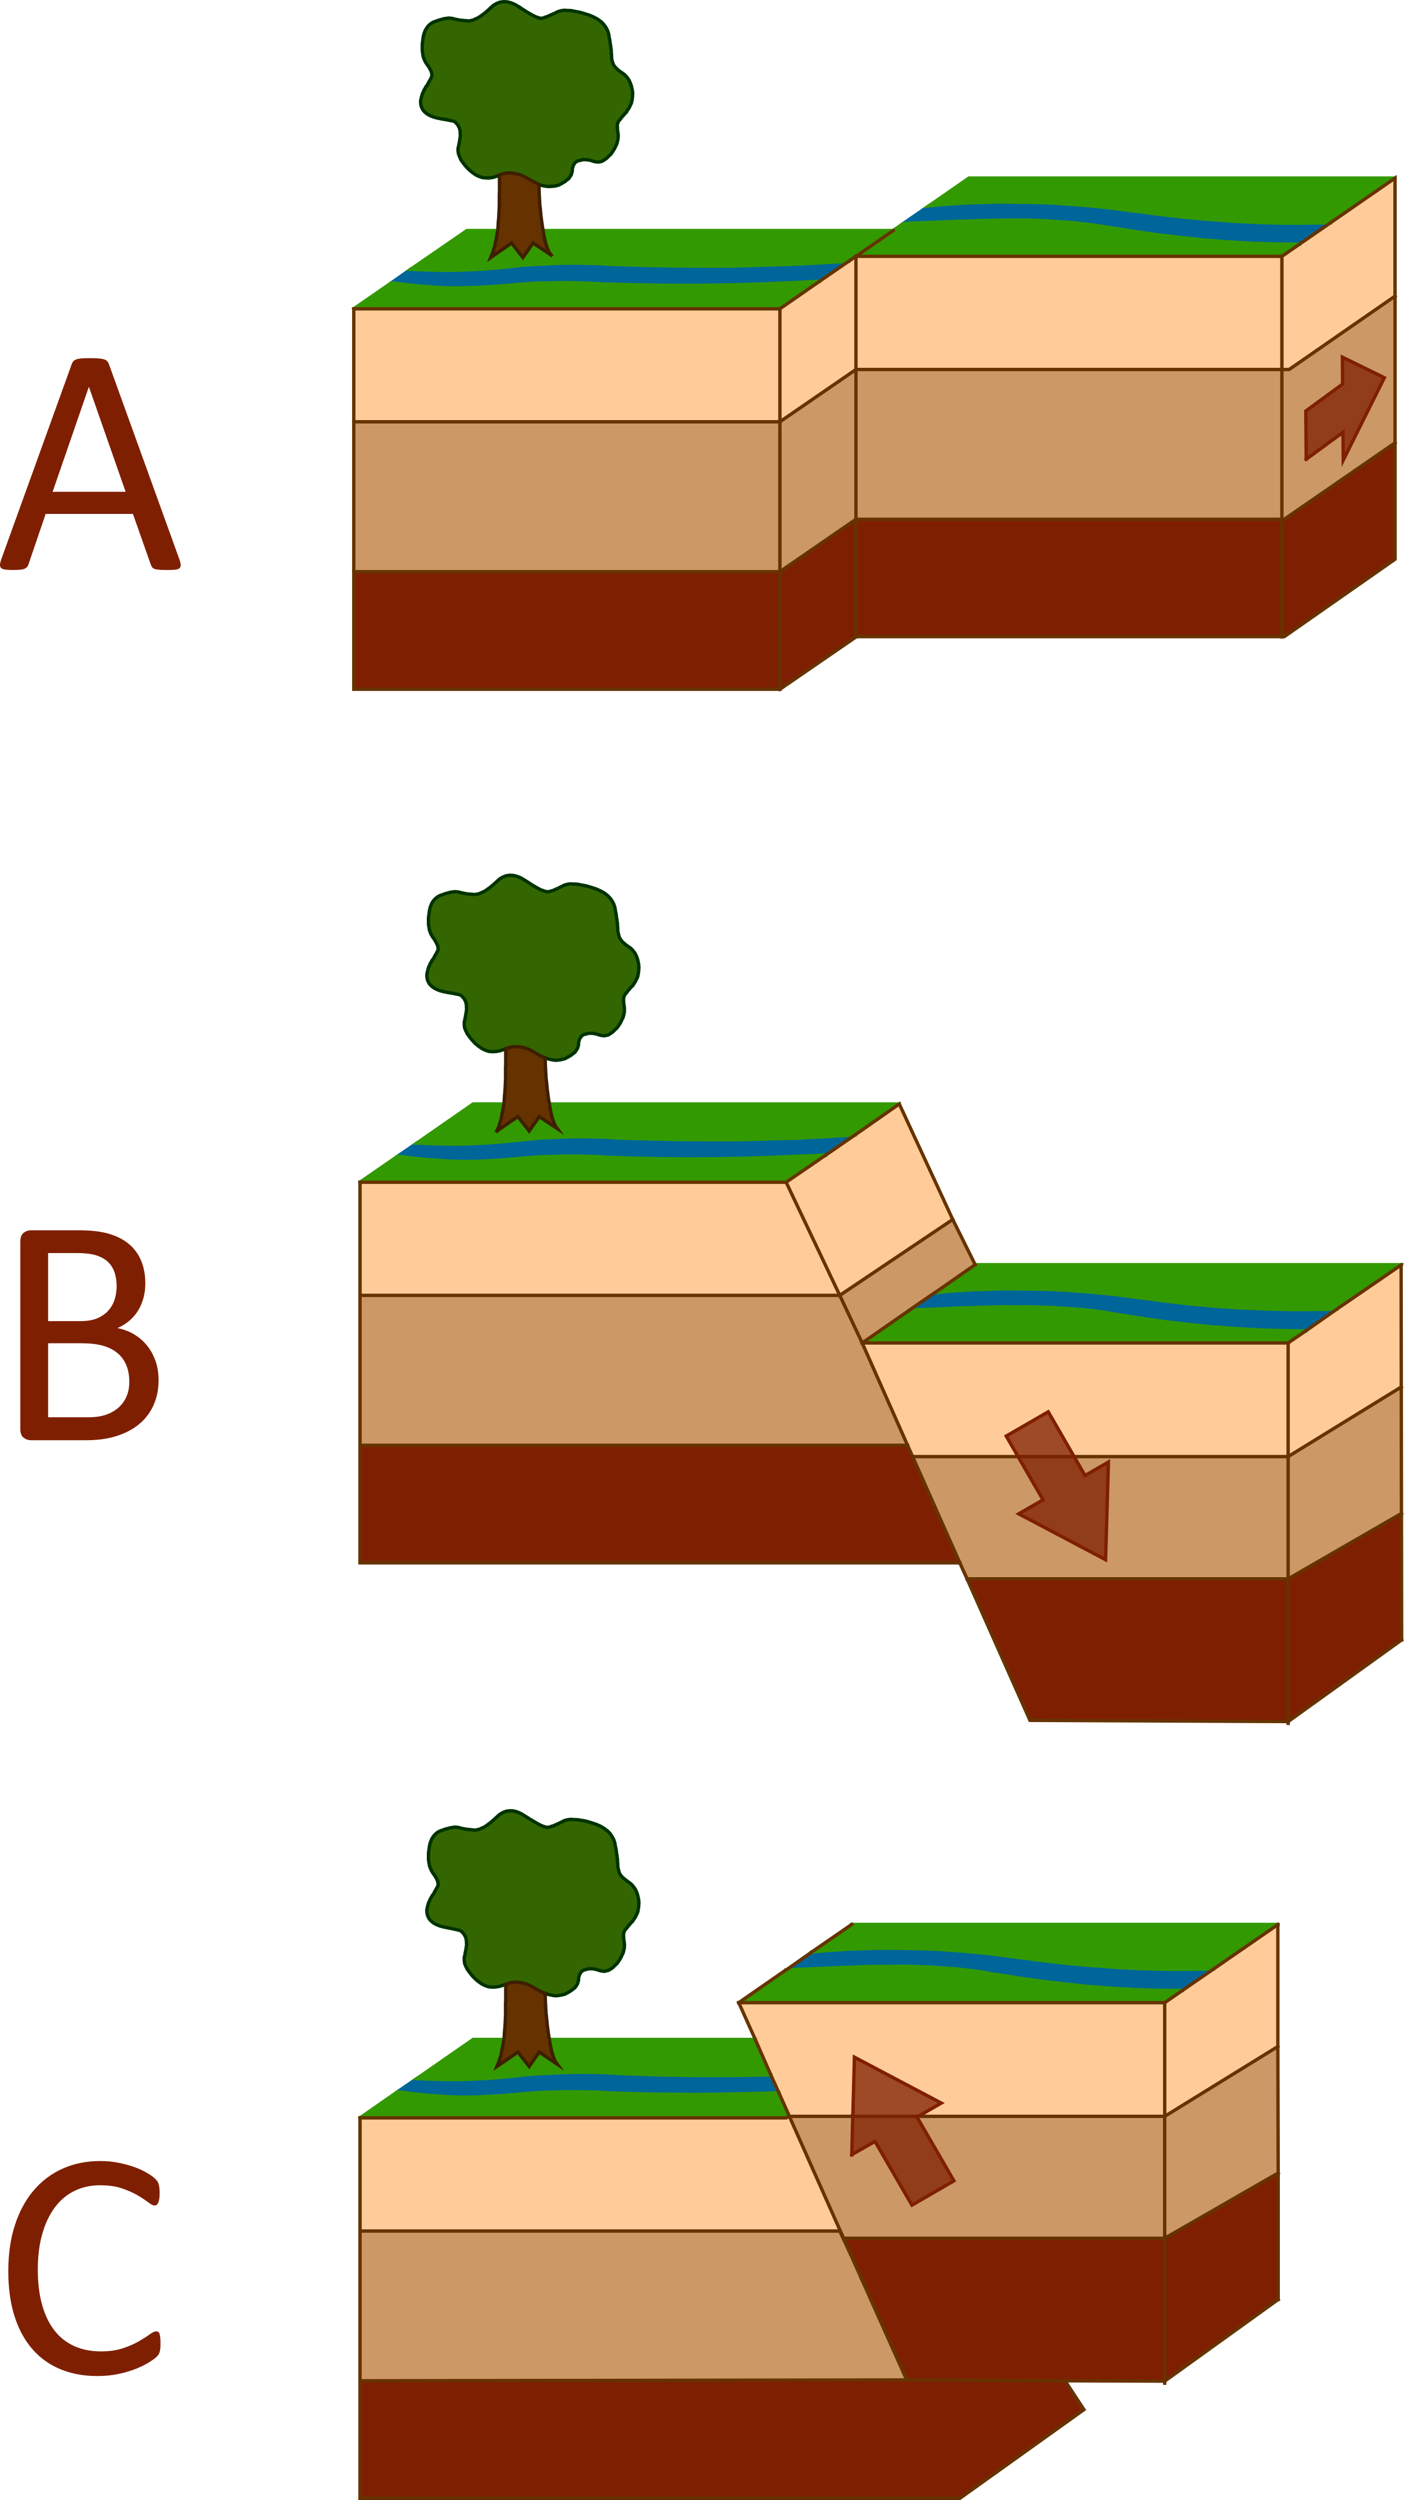 <svg xmlns="http://www.w3.org/2000/svg" xmlns:xlink="http://www.w3.org/1999/xlink" width="416.309" height="741.203" enable-background="new 0 0 416.309 741.203" overflow="visible" viewBox="0 0 416.309 741.203" xml:space="preserve"><switch><g><g id="Layer_1"><polygon fill="#360" points="183.304 39.852 183.104 38.551 183.054 37.602 183.054 36.901 183.204 36.501 183.252 36.251 183.403 36.001 183.604 35.703 183.954 35.352 184.252 34.901 184.704 34.401 185.153 33.852 185.752 33.251 185.954 32.852 186.054 32.651 186.104 32.551 186.204 32.501 186.653 31.801 186.804 31.401 187.002 31.051 187.304 30.352 187.304 30.102 187.354 29.901 187.454 29.501 187.554 28.703 187.554 28.251 187.604 27.852 187.554 27.051 187.354 26.102 187.153 25.301 186.854 24.501 186.554 23.852 186.104 23.151 185.653 22.602 185.153 22.102 184.604 21.703 183.454 20.901 182.604 20.102 182.002 19.352 181.704 18.651 181.454 17.852 181.354 17.151 181.304 15.801 181.252 15.703 181.252 15.651 181.252 15.551 181.252 15.352 181.252 14.901 181.153 14.352 181.104 14.151 181.104 14.001 181.104 13.703 181.002 13.301 180.954 13.102 180.954 12.953 180.854 12.102 180.653 11.151 180.502 10.151 180.153 9.051 179.653 8.102 179.002 7.203 178.252 6.453 177.252 5.703 176.153 5.102 174.903 4.551 173.502 4.102 172.002 3.651 170.653 3.401 169.403 3.151 168.252 3.102 167.204 3.051 166.252 3.203 165.403 3.453 164.752 3.801 163.403 4.401 162.804 4.651 162.304 4.901 161.752 5.051 161.304 5.251 160.554 5.453 160.454 5.401 160.403 5.401 160.304 5.401 160.104 5.401 159.804 5.301 159.704 5.251 159.653 5.251 159.554 5.251 159.354 5.151 159.252 5.102 159.204 5.102 158.903 5.001 158.502 4.801 158.304 4.703 158.204 4.651 158.153 4.651 158.002 4.551 157.903 4.501 157.704 4.401 157.554 4.301 157.454 4.251 157.252 4.151 156.752 3.852 156.604 3.751 156.502 3.703 156.304 3.602 156.002 3.401 155.854 3.301 155.752 3.251 155.454 3.051 155.304 2.953 155.204 2.901 154.604 2.501 154.304 2.301 154.153 2.203 154.054 2.151 152.752 1.352 151.554 .852 150.403 .551 149.304 .501 148.204 .651 147.204 1.051 146.204 1.651 145.304 2.501 144.354 3.352 143.454 4.102 142.604 4.703 141.804 5.251 141.002 5.602 140.304 5.953 139.604 6.102 139.002 6.203 137.752 6.102 136.604 6.001 135.554 5.801 134.604 5.602 134.104 5.453 133.554 5.401 132.954 5.352 132.354 5.453 131.653 5.551 130.954 5.751 130.153 5.953 129.354 6.251 128.502 6.551 127.752 7.001 127.104 7.551 126.554 8.251 126.104 9.001 125.752 9.901 125.502 10.852 125.354 12.001 125.204 13.051 125.204 14.102 125.204 15.051 125.354 16.001 125.502 16.852 125.804 17.651 126.153 18.401 126.604 19.102 127.002 19.651 127.054 19.751 127.153 19.901 127.354 20.203 127.604 20.703 127.854 21.203 127.954 21.602 128.054 22.001 128.054 22.301 128.054 22.651 127.804 23.102 127.502 23.751 127.104 24.401 126.704 25.203 126.304 25.703 126.002 26.251 125.704 26.751 125.502 27.301 125.252 27.751 125.104 28.251 124.854 29.203 124.704 30.001 124.752 30.801 124.903 31.551 125.204 32.251 125.604 32.852 126.153 33.401 126.804 33.901 127.653 34.352 128.054 34.501 128.554 34.703 129.653 35.001 130.204 35.102 130.854 35.251 132.204 35.453 134.104 35.852 134.403 35.901 134.752 36.051 135.002 36.251 135.304 36.551 135.804 37.151 136.002 37.551 136.252 38.051 136.354 38.501 136.454 39.051 136.454 39.602 136.502 40.251 136.304 41.602 136.153 42.352 136.002 43.203 135.804 44.001 135.804 44.801 135.954 45.651 136.304 46.551 136.704 47.453 137.354 48.352 138.104 49.301 139.054 50.301 140.002 51.102 141.002 51.801 142.002 52.301 143.054 52.651 144.104 52.751 145.204 52.751 146.354 52.551 147.554 52.151 148.104 51.901 149.153 51.501 150.252 51.301 151.354 51.251 152.454 51.401 153.554 51.602 154.704 52.001 155.854 52.551 157.054 53.251 157.354 53.401 157.704 53.602 158.403 54.001 159.804 54.703 160.153 54.801 160.554 54.953 161.354 55.151 162.104 55.251 162.903 55.301 163.604 55.251 163.604 55.203 163.653 55.203 163.752 55.203 163.954 55.203 164.354 55.203 165.054 55.051 165.752 54.852 166.153 54.602 166.604 54.401 166.653 54.301 166.752 54.251 166.954 54.151 167.354 53.953 168.002 53.453 168.304 53.203 168.604 53.001 168.804 52.703 169.002 52.453 169.153 52.151 169.354 51.901 169.554 51.301 169.604 51.001 169.704 50.751 169.704 50.102 169.854 49.551 170.002 49.051 170.252 48.651 170.502 48.251 170.903 47.953 171.304 47.703 171.804 47.602 172.752 47.352 173.854 47.352 174.954 47.501 176.204 47.901 176.804 48.001 177.403 48.051 178.002 47.953 178.604 47.801 179.204 47.401 179.854 46.953 180.454 46.352 181.153 45.703 181.704 44.901 182.204 44.102 182.554 43.352 182.903 42.651 183.104 41.901 183.252 41.203 183.304 40.501"/><polygon fill="#630" points="159.804 54.703 158.403 54.001 157.704 53.602 157.354 53.401 157.054 53.251 155.854 52.551 154.704 52.001 153.554 51.602 152.454 51.401 151.354 51.251 150.252 51.301 149.153 51.501 148.104 51.901 148.104 54.301 148.104 56.651 148.054 57.751 148.054 58.852 148.054 61.001 147.954 62.953 147.854 64.901 147.752 65.751 147.704 66.651 147.604 68.352 147.454 68.953 147.354 69.602 147.153 70.801 146.903 71.901 146.704 72.953 146.403 73.901 146.153 74.801 145.804 75.602 145.502 76.352 151.704 72.051 155.054 76.352 158.054 72.051 163.403 75.602 163.002 75.051 162.653 74.453 162.354 73.703 162.054 72.901 161.752 71.901 161.502 70.852 161.252 69.602 161.054 68.352 160.804 66.953 160.604 65.501 160.403 63.953 160.252 62.301 160.054 60.551 159.954 58.703 159.854 56.751"/><polygon fill="#390" points="145.502 76.352 145.804 75.602 146.153 74.801 146.403 73.901 146.704 72.953 146.903 71.901 147.153 70.801 147.354 69.602 147.454 68.953 147.604 68.352 138.454 68.352 121.752 79.852 125.252 80.001 128.854 80.102 132.454 80.151 136.104 80.102 139.704 79.953 143.403 79.751 147.104 79.453 150.854 79.102 154.554 78.651 158.304 78.401 165.954 78.051 169.804 78.001 173.752 78.051 177.704 78.151 181.752 78.401 190.454 78.651 194.804 78.751 199.204 78.852 207.903 78.901 216.704 78.901 225.403 78.651 227.554 78.551 229.752 78.501 234.153 78.401 242.853 77.953 251.653 77.453 253.804 76.001 264.853 68.352 161.054 68.352 161.252 69.602 161.502 70.852 161.752 71.901 162.054 72.901 162.354 73.703 162.653 74.453 163.002 75.051 163.403 75.602 158.054 72.051 155.054 76.352 151.704 72.051"/><polygon fill="#390" points="178.854 84.203 174.752 83.953 170.752 83.852 166.752 83.801 162.854 83.901 158.954 83.953 155.153 84.203 147.704 84.852 143.903 85.102 140.104 85.301 136.204 85.352 132.304 85.352 128.304 85.102 127.252 85.001 126.252 84.953 124.252 84.801 120.153 84.352 116.054 83.852 104.903 91.551 231.252 91.551 243.002 83.401 234.903 83.801 226.903 84.151 218.903 84.401 210.903 84.551 202.854 84.602 194.854 84.551 186.854 84.401"/><polygon fill="#069" points="147.704 84.852 155.153 84.203 158.954 83.953 162.854 83.901 166.752 83.801 170.752 83.852 174.752 83.953 178.854 84.203 186.854 84.401 194.854 84.551 202.854 84.602 210.903 84.551 218.903 84.401 226.903 84.151 234.903 83.801 243.002 83.401 251.653 77.453 242.853 77.953 234.153 78.401 229.752 78.501 227.554 78.551 225.403 78.651 216.704 78.901 207.903 78.901 199.204 78.852 194.804 78.751 190.454 78.651 181.752 78.401 177.704 78.151 173.752 78.051 169.804 78.001 165.954 78.051 158.304 78.401 154.554 78.651 150.854 79.102 147.104 79.453 143.403 79.751 139.704 79.953 136.104 80.102 132.454 80.151 128.854 80.102 125.252 80.001 121.752 79.852 116.054 83.852 120.153 84.352 124.252 84.801 126.252 84.953 127.252 85.001 128.304 85.102 132.304 85.352 136.204 85.352 140.104 85.301 143.903 85.102"/><polygon fill="#FC9" points="251.653 77.453 243.002 83.401 231.252 91.551 231.252 125.051 253.804 109.551 253.804 76.001"/><polygon fill="#390" points="287.304 52.801 275.403 61.051 279.252 60.651 283.153 60.401 287.002 60.151 290.903 60.051 294.703 59.901 298.554 59.901 306.253 60.001 310.003 60.102 313.804 60.301 321.403 60.852 328.903 61.602 336.403 62.602 338.203 62.801 339.103 62.901 339.554 62.953 340.054 63.051 343.753 63.551 351.153 64.401 358.454 65.051 365.753 65.602 372.954 65.953 376.554 66.051 380.204 66.151 383.753 66.151 387.353 66.151 387.753 66.102 388.204 66.102 389.103 66.102 390.903 66.102 394.503 66.051 413.653 52.801"/><polygon fill="#069" points="275.403 61.051 267.703 66.352 270.502 66.151 273.252 66.051 275.853 65.953 278.403 65.852 280.752 65.751 283.054 65.651 285.153 65.551 287.203 65.551 289.002 65.453 290.752 65.401 292.353 65.352 293.903 65.352 295.252 65.301 296.554 65.301 297.653 65.301 298.703 65.301 302.853 65.251 306.953 65.352 310.903 65.501 314.753 65.801 318.403 66.051 322.003 66.453 325.453 66.901 328.853 67.453 330.653 67.703 332.503 68.001 336.203 68.602 343.503 69.651 347.054 70.051 350.653 70.501 351.054 70.501 351.503 70.551 352.403 70.651 354.204 70.852 357.804 71.251 359.503 71.352 359.903 71.352 360.353 71.401 361.253 71.501 364.753 71.751 368.204 71.953 371.704 72.151 375.103 72.251 378.554 72.352 381.903 72.352 385.304 72.401 394.503 66.051 390.903 66.102 389.103 66.102 388.204 66.102 387.753 66.102 387.353 66.151 383.753 66.151 380.204 66.151 376.554 66.051 372.954 65.953 365.753 65.602 358.454 65.051 351.153 64.401 343.753 63.551 340.054 63.051 339.554 62.953 339.103 62.901 338.203 62.801 336.403 62.602 328.903 61.602 321.403 60.852 313.804 60.301 310.003 60.102 306.253 60.001 298.554 59.901 294.703 59.901 290.903 60.051 287.002 60.151 283.153 60.401 279.252 60.651"/><polygon fill="#390" points="267.703 66.352 264.853 68.352 253.804 76.001 380.103 76.001 385.304 72.401 381.903 72.352 378.554 72.352 375.103 72.251 371.704 72.151 368.204 71.953 364.753 71.751 361.253 71.501 360.353 71.401 359.903 71.352 359.503 71.352 357.804 71.251 354.204 70.852 352.403 70.651 351.503 70.551 351.054 70.501 350.653 70.501 347.054 70.051 343.503 69.651 336.203 68.602 332.503 68.001 330.653 67.703 328.853 67.453 325.453 66.901 322.003 66.453 318.403 66.051 314.753 65.801 310.903 65.501 306.953 65.352 302.853 65.251 298.703 65.301 297.653 65.301 296.554 65.301 295.252 65.301 293.903 65.352 292.353 65.352 290.752 65.401 289.002 65.453 287.203 65.551 285.153 65.551 283.054 65.651 280.752 65.751 278.403 65.852 275.853 65.953 273.252 66.051 270.502 66.151"/><polygon fill="#FC9" points="413.653 52.801 394.503 66.051 385.304 72.401 380.103 76.001 253.804 76.001 253.804 109.551 382.253 109.551 413.653 87.801"/><rect width="126.349" height="33.5" x="104.903" y="91.551" fill="#FC9"/><rect width="126.349" height="44.45" x="104.903" y="125.051" fill="#C96"/><rect width="126.349" height="34.851" x="104.903" y="169.501" fill="#7F1F01"/><polygon fill="#7F1F01" points="413.653 131.301 380.804 153.953 253.804 153.953 253.804 188.751 380.804 188.751 413.653 165.801"/><polygon fill="#C96" points="380.804 153.953 413.653 131.301 413.653 87.801 382.253 109.551 253.804 109.551 253.804 153.953"/><polygon fill="#C96" points="253.804 109.551 231.252 125.051 231.252 169.501 253.804 153.953"/><polygon fill="#7F1F01" points="253.804 153.953 231.252 169.501 231.252 204.352 253.804 188.852 253.804 188.751"/><polygon fill="#360" points="131.204 265.251 130.354 265.551 129.604 266.001 128.954 266.551 128.403 267.203 127.954 267.953 127.604 268.852 127.354 269.852 127.204 271.001 127.054 272.051 127.054 273.102 127.054 274.051 127.204 275.001 127.354 275.852 127.653 276.651 128.002 277.352 128.454 278.051 128.854 278.602 129.204 279.203 129.454 279.703 129.704 280.203 129.804 280.602 129.903 281.001 129.903 281.301 129.903 281.651 129.653 282.102 129.354 282.703 128.954 283.352 128.554 284.151 128.153 284.651 127.854 285.203 127.554 285.703 127.354 286.251 127.104 286.703 126.954 287.203 126.704 288.151 126.554 289.001 126.604 289.801 126.752 290.551 127.054 291.251 127.454 291.852 128.002 292.401 128.653 292.901 129.502 293.352 129.903 293.501 130.403 293.703 131.502 294.001 132.054 294.102 132.704 294.251 134.054 294.453 135.954 294.852 136.252 294.901 136.604 295.051 136.854 295.251 137.153 295.551 137.653 296.151 137.854 296.551 138.104 297.051 138.204 297.501 138.304 298.051 138.304 298.602 138.354 299.251 138.153 300.602 138.002 301.352 137.854 302.203 137.653 303.001 137.653 303.852 137.752 304.703 138.104 305.602 138.554 306.501 139.204 307.401 139.954 308.352 140.903 309.352 141.854 310.151 142.854 310.852 143.854 311.352 144.903 311.703 145.954 311.801 147.054 311.751 148.204 311.551 149.403 311.151 149.653 311.001 149.954 310.953 151.002 310.551 152.104 310.352 153.204 310.301 154.304 310.401 155.403 310.602 156.554 311.001 157.704 311.551 158.903 312.251 159.554 312.651 160.252 313.051 161.653 313.651 162.002 313.751 162.403 313.901 163.204 314.102 163.903 314.251 164.704 314.352 165.403 314.301 166.153 314.203 166.854 314.051 167.604 313.852 168.002 313.602 168.454 313.401 168.502 313.301 168.604 313.251 168.804 313.151 169.204 312.953 169.854 312.453 170.153 312.203 170.454 312.001 170.653 311.703 170.854 311.453 171.002 311.151 171.204 310.901 171.403 310.301 171.454 310.001 171.554 309.751 171.554 309.102 171.704 308.551 171.854 308.051 172.104 307.651 172.354 307.251 172.752 306.953 173.153 306.703 173.653 306.602 174.604 306.352 175.704 306.352 176.804 306.551 178.054 306.953 178.653 307.051 179.252 307.102 179.854 306.953 180.454 306.801 181.054 306.401 181.704 305.953 182.304 305.352 183.002 304.703 183.554 303.901 184.054 303.102 184.403 302.352 184.752 301.651 184.954 300.901 185.104 300.203 185.153 299.501 185.153 298.852 184.954 297.551 184.903 296.602 184.903 295.901 185.054 295.501 185.104 295.251 185.252 295.001 185.454 294.651 185.804 294.301 186.104 293.852 186.554 293.352 187.002 292.801 187.604 292.251 188.054 291.551 188.502 290.852 188.653 290.453 188.854 290.102 189.153 289.352 189.153 289.102 189.204 288.901 189.304 288.501 189.403 287.703 189.403 287.251 189.454 286.852 189.403 286.751 189.403 286.703 189.403 286.602 189.403 286.401 189.403 286.001 189.204 285.051 189.002 284.251 188.704 283.453 188.403 282.801 187.954 282.151 187.502 281.602 187.002 281.102 186.454 280.751 185.304 279.901 184.454 279.102 183.854 278.301 183.554 277.602 183.204 276.151 183.153 274.801 183.104 274.703 183.104 274.651 183.104 274.551 183.104 274.352 183.104 273.901 183.002 273.352 182.954 273.151 182.954 273.001 182.954 272.703 182.854 272.301 182.804 272.102 182.804 271.953 182.704 271.102 182.502 270.151 182.354 269.151 182.002 268.051 181.502 267.102 180.854 266.203 180.104 265.453 179.104 264.703 178.002 264.102 176.752 263.551 175.354 263.102 173.854 262.651 172.502 262.401 171.252 262.151 170.104 262.102 169.054 262.051 168.104 262.203 167.252 262.453 166.604 262.801 165.252 263.453 164.653 263.703 164.153 263.953 163.604 264.102 163.153 264.251 162.403 264.401 162.304 264.352 162.252 264.352 162.153 264.352 161.954 264.352 161.653 264.251 161.554 264.203 161.502 264.203 161.403 264.203 161.204 264.102 161.104 264.051 161.054 264.051 160.752 263.953 160.354 263.801 160.153 263.703 160.054 263.651 160.002 263.651 159.854 263.551 159.752 263.501 159.554 263.401 159.403 263.301 159.304 263.251 159.104 263.151 158.604 262.852 158.454 262.751 158.354 262.703 158.153 262.602 157.854 262.401 157.704 262.301 157.604 262.251 157.304 262.051 157.153 261.953 157.054 261.901 156.454 261.501 156.153 261.301 156.002 261.203 155.903 261.151 154.604 260.352 153.403 259.852 152.252 259.551 151.153 259.501 150.054 259.651 149.054 260.051 148.054 260.651 147.153 261.501 146.204 262.352 145.304 263.102 144.454 263.703 143.653 264.251 142.854 264.602 142.104 264.953 141.403 265.102 140.804 265.203 139.554 265.102 138.403 265.001 137.354 264.801 136.454 264.602 135.954 264.453 135.403 264.401 134.804 264.352 134.204 264.453 133.502 264.551 132.804 264.751 132.002 264.953"/><polygon fill="#069" points="123.604 338.901 117.903 342.801 122.002 343.301 126.104 343.751 128.104 343.901 129.104 343.953 130.153 344.051 134.153 344.301 138.054 344.352 141.954 344.301 145.752 344.102 149.554 343.852 157.002 343.203 160.804 342.953 164.704 342.852 168.604 342.751 172.604 342.801 176.604 342.901 180.704 343.151 188.704 343.401 196.704 343.551 204.704 343.602 212.752 343.551 220.752 343.401 228.752 343.151 236.752 342.801 244.853 342.453 253.502 336.501 244.703 337.001 236.002 337.453 231.603 337.551 229.403 337.602 227.252 337.703 218.554 337.901 209.752 337.901 201.054 337.852 196.653 337.751 192.304 337.651 183.604 337.401 179.554 337.151 175.604 337.051 171.653 337.001 167.804 337.051 160.153 337.401 152.704 338.151 148.954 338.501 145.252 338.801 141.554 339.001 137.954 339.151 134.304 339.203 130.704 339.151 127.104 339.051"/><polygon fill="#390" points="117.903 342.801 106.752 350.501 233.103 350.501 244.853 342.453 236.752 342.801 228.752 343.151 220.752 343.401 212.752 343.551 204.704 343.602 196.704 343.551 188.704 343.401 180.704 343.151 176.604 342.901 172.604 342.801 168.604 342.751 164.704 342.852 160.804 342.953 157.002 343.203 149.554 343.852 145.752 344.102 141.954 344.301 138.054 344.352 134.153 344.301 130.153 344.051 129.104 343.953 128.104 343.901 126.104 343.751 122.002 343.301"/><polygon fill="#FC9" points="106.752 350.501 106.752 384.051 249.002 384.051 233.103 350.501"/><polygon fill="#7F1F01" points="106.752 428.501 106.752 463.351 284.603 463.351 270.603 431.851 269.103 428.501"/><polygon fill="#C96" points="106.752 384.051 106.752 428.501 269.103 428.501 255.653 398.152 249.002 384.051"/><polygon fill="#FC9" points="244.853 342.453 233.103 350.501 249.002 384.051 282.502 361.551 266.653 327.301 253.502 336.501"/><polygon fill="#390" points="289.153 374.953 277.502 383.051 277.252 383.251 281.103 382.851 285.002 382.601 288.853 382.351 292.752 382.251 296.554 382.101 300.403 382.101 308.103 382.203 311.853 382.301 315.653 382.501 323.253 383.051 330.753 383.801 338.253 384.801 340.054 385.001 340.954 385.101 341.403 385.152 341.903 385.251 345.603 385.751 353.003 386.601 360.304 387.251 367.603 387.751 374.804 388.051 378.403 388.152 382.054 388.251 385.603 388.251 389.204 388.251 389.603 388.203 390.054 388.203 390.954 388.203 392.753 388.203 396.353 388.152 415.454 375.051 415.503 374.953"/><polygon fill="#C96" points="277.502 383.051 289.153 374.953 282.502 361.551 249.002 384.051 255.653 398.152 268.853 389.001 269.554 388.501 270.252 388.001 276.953 383.402"/><polygon fill="#C96" points="277.502 383.051 276.953 383.402 277.252 383.251"/><polygon fill="#069" points="277.252 383.251 276.953 383.402 270.252 388.001 269.603 388.501 272.403 388.301 275.153 388.203 277.752 388.101 280.304 388.001 282.653 387.902 284.903 387.801 287.002 387.703 289.054 387.703 290.853 387.601 292.603 387.551 294.203 387.501 295.752 387.501 297.103 387.453 298.403 387.453 299.503 387.453 300.554 387.501 304.703 387.453 308.804 387.551 312.753 387.703 316.603 387.953 320.253 388.203 323.853 388.601 327.304 389.051 330.703 389.652 332.503 389.902 334.353 390.203 338.054 390.801 345.353 391.851 348.903 392.251 352.503 392.703 352.903 392.703 353.353 392.751 354.253 392.851 356.054 393.051 359.653 393.402 361.353 393.501 361.753 393.501 362.204 393.551 363.103 393.652 366.603 393.902 370.054 394.101 373.554 394.301 376.954 394.402 380.403 394.501 382.054 394.501 383.753 394.551 387.153 394.601 396.353 388.152 392.753 388.203 390.954 388.203 390.054 388.203 389.603 388.203 389.204 388.251 385.603 388.251 382.054 388.251 378.403 388.152 374.804 388.051 367.603 387.751 360.304 387.251 353.003 386.601 345.603 385.751 341.903 385.251 341.403 385.152 340.954 385.101 340.054 385.001 338.253 384.801 330.753 383.801 323.253 383.051 315.653 382.501 311.853 382.301 308.103 382.203 300.403 382.101 296.554 382.101 292.752 382.251 288.853 382.351 285.002 382.601 281.103 382.851"/><polygon fill="#390" points="253.502 336.501 266.653 327.301 162.903 327.301 163.104 328.602 163.354 329.852 163.604 330.901 163.903 331.901 164.204 332.703 164.502 333.453 164.854 334.051 165.252 334.602 159.903 331.051 156.903 335.301 153.554 331.051 147.354 335.301 147.653 334.551 148.002 333.751 148.104 333.301 148.252 332.901 148.554 331.953 148.752 330.901 148.854 330.301 148.903 330.001 149.002 329.751 149.204 328.551 149.304 327.901 149.454 327.301 140.304 327.301 123.604 338.901 127.104 339.051 130.704 339.151 134.304 339.203 137.954 339.151 141.554 339.001 145.252 338.801 148.954 338.501 152.704 338.151 160.153 337.401 167.804 337.051 171.653 337.001 175.604 337.051 179.554 337.151 183.604 337.401 192.304 337.651 196.653 337.751 201.054 337.852 209.752 337.901 218.554 337.901 227.252 337.703 229.403 337.602 231.603 337.551 236.002 337.453 244.703 337.001"/><polygon fill="#630" points="149.454 327.301 149.304 327.901 149.204 328.551 149.002 329.751 148.903 330.001 148.854 330.301 148.752 330.901 148.554 331.953 148.252 332.901 148.104 333.301 148.002 333.751 147.653 334.551 147.354 335.301 153.554 331.051 156.903 335.301 159.903 331.051 165.252 334.602 164.854 334.051 164.502 333.453 164.204 332.703 163.903 331.901 163.604 330.901 163.354 329.852 163.104 328.602 162.903 327.301 162.653 325.901 162.454 324.453 162.252 322.901 162.104 321.251 161.903 319.501 161.804 317.651 161.704 315.703 161.653 313.651 160.252 313.051 159.554 312.651 158.903 312.251 157.704 311.551 156.554 311.001 155.403 310.602 154.304 310.401 153.204 310.301 152.104 310.352 151.002 310.551 149.954 310.953 149.954 313.352 149.954 315.703 149.903 316.203 149.903 316.751 149.903 317.852 149.903 320.001 149.804 321.953 149.704 323.852 149.604 324.703 149.554 325.602"/><polygon fill="#FC9" points="255.653 398.152 269.103 428.501 270.603 431.851 381.954 431.851 415.503 411.203 415.454 375.051 396.353 388.152 387.153 394.601 381.954 398.152"/><polygon fill="#069" points="269.603 388.501 270.252 388.001 269.554 388.501"/><polygon fill="#390" points="269.603 388.501 269.554 388.501 268.853 389.001"/><polygon fill="#390" points="269.603 388.501 268.853 389.001 255.653 398.152 381.954 398.152 387.153 394.601 383.753 394.551 382.054 394.501 380.403 394.501 376.954 394.402 373.554 394.301 370.054 394.101 366.603 393.902 363.103 393.652 362.204 393.551 361.753 393.501 361.353 393.501 359.653 393.402 356.054 393.051 354.253 392.851 353.353 392.751 352.903 392.703 352.503 392.703 348.903 392.251 345.353 391.851 338.054 390.801 334.353 390.203 332.503 389.902 330.703 389.652 327.304 389.051 323.853 388.601 320.253 388.203 316.603 387.953 312.753 387.703 308.804 387.551 304.703 387.453 300.554 387.501 299.503 387.453 298.403 387.453 297.103 387.453 295.752 387.501 294.203 387.501 292.603 387.551 290.853 387.601 289.054 387.703 287.002 387.703 284.903 387.801 282.653 387.902 280.304 388.001 277.752 388.101 275.153 388.203 272.403 388.301"/><polygon fill="#C96" points="284.603 463.351 286.752 468.101 381.954 468.101 415.554 448.703 415.503 411.203 381.954 431.851 270.603 431.851"/><polygon fill="#7F1F01" points="415.554 448.703 381.954 468.101 286.752 468.101 305.403 510.051 381.954 510.403 415.603 486.203"/><polygon fill="#390" points="378.903 570.601 378.903 570.551 252.554 570.551 240.653 578.751 244.502 578.351 248.403 578.101 252.252 577.851 256.153 577.751 259.953 577.601 263.804 577.601 271.502 577.703 275.252 577.801 279.054 578.001 286.653 578.551 294.153 579.301 301.653 580.301 303.453 580.501 304.353 580.601 304.804 580.653 305.304 580.751 309.003 581.251 316.403 582.101 323.703 582.751 325.503 582.851 326.403 582.903 327.353 583.001 331.054 583.301 338.253 583.653 341.853 583.751 345.503 583.851 349.054 583.851 352.653 583.851 359.853 583.751"/><polygon fill="#069" points="359.853 583.751 352.653 583.851 349.054 583.851 345.503 583.851 341.853 583.751 338.253 583.653 331.054 583.301 327.353 583.001 326.403 582.903 325.503 582.851 323.703 582.751 316.403 582.101 309.003 581.251 305.304 580.751 304.804 580.653 304.353 580.601 303.453 580.501 301.653 580.301 294.153 579.301 286.653 578.551 279.054 578.001 275.252 577.801 271.502 577.703 263.804 577.601 259.953 577.601 256.153 577.751 252.252 577.851 248.403 578.101 244.502 578.351 240.653 578.751 233.554 583.751 233.002 584.101 235.804 583.903 238.554 583.801 241.153 583.703 243.703 583.601 246.054 583.501 248.304 583.403 250.403 583.301 252.453 583.251 254.252 583.153 256.002 583.101 257.603 583.051 259.153 583.051 260.502 583.001 261.804 583.001 262.903 583.001 263.953 583.001 268.103 582.953 272.203 583.051 276.153 583.203 280.054 583.501 283.703 583.751 287.304 584.153 290.752 584.601 294.103 585.203 295.903 585.453 297.752 585.751 301.453 586.351 308.753 587.403 312.304 587.801 315.903 588.251 316.304 588.251 316.753 588.301 317.653 588.403 319.453 588.601 323.054 589.001 324.753 589.101 325.153 589.101 325.603 589.153 326.503 589.251 330.003 589.501 333.453 589.703 336.953 589.903 340.353 590.001 343.804 590.101 347.153 590.101 350.554 590.153"/><polygon fill="#FC9" points="350.554 590.153 345.353 593.751 219.054 593.751 223.954 604.653 228.554 615.153 230.954 620.453 234.002 627.301 234.054 627.453 345.353 627.453 378.903 606.751 378.903 570.601 359.853 583.751"/><polygon fill="#390" points="345.353 593.751 350.554 590.153 347.153 590.101 343.804 590.101 340.353 590.001 336.953 589.903 333.453 589.703 330.003 589.501 326.503 589.251 325.603 589.153 325.153 589.101 324.753 589.101 323.054 589.001 319.453 588.601 317.653 588.403 316.753 588.301 316.304 588.251 315.903 588.251 312.304 587.801 308.753 587.403 301.453 586.351 297.752 585.751 295.903 585.453 294.103 585.203 290.752 584.601 287.304 584.153 283.703 583.751 280.054 583.501 276.153 583.203 272.203 583.051 268.103 582.953 263.953 583.001 262.903 583.001 261.804 583.001 260.502 583.001 259.153 583.051 257.603 583.051 256.002 583.101 254.252 583.153 252.453 583.251 250.403 583.301 248.304 583.403 246.054 583.501 243.703 583.601 241.153 583.703 238.554 583.801 235.804 583.903 233.002 584.101 232.304 584.551 219.054 593.751"/><polygon fill="#7F1F01" points="379.003 681.751 379.003 644.251 345.353 663.601 250.153 663.601 252.203 668.301 255.453 675.601 268.853 705.601 315.804 705.851 345.353 705.953"/><polygon fill="#C96" points="379.003 644.251 378.903 606.751 345.353 627.453 234.054 627.453 249.153 661.403 250.153 663.601 345.353 663.601"/><polygon fill="#390" points="232.304 584.551 233.002 584.101 232.954 584.101"/><polygon fill="#069" points="232.954 584.101 233.002 584.101 233.554 583.751"/><polygon fill="#360" points="166.604 540.153 165.252 540.801 164.653 541.051 164.153 541.301 163.604 541.453 163.153 541.601 162.403 541.801 162.304 541.751 162.252 541.751 162.153 541.751 161.954 541.751 161.653 541.653 161.554 541.601 161.502 541.601 161.403 541.601 161.204 541.501 161.104 541.453 161.054 541.453 160.752 541.351 160.354 541.153 160.153 541.051 160.054 541.001 160.002 541.001 159.854 540.903 159.752 540.851 159.554 540.751 159.403 540.653 159.304 540.601 159.104 540.501 158.604 540.203 158.454 540.101 158.354 540.051 158.153 539.953 157.854 539.751 157.704 539.653 157.604 539.601 157.054 539.301 156.454 538.903 156.153 538.703 156.002 538.601 155.903 538.551 154.604 537.751 153.403 537.203 152.252 536.903 151.153 536.851 150.054 537.001 149.054 537.403 148.054 538.001 147.153 538.851 146.204 539.703 145.304 540.453 144.454 541.101 143.653 541.653 142.854 542.001 142.104 542.351 141.403 542.501 140.804 542.601 139.554 542.453 138.403 542.351 137.354 542.153 136.454 541.953 135.954 541.801 135.403 541.751 134.804 541.703 134.204 541.801 133.502 541.903 132.804 542.101 132.002 542.301 131.204 542.601 130.354 542.903 129.604 543.351 128.954 543.903 128.403 544.601 127.954 545.351 127.604 546.251 127.354 547.203 127.204 548.351 127.054 549.403 127.054 550.453 127.054 551.403 127.204 552.351 127.354 553.203 127.653 554.001 128.002 554.751 128.454 555.453 128.854 556.001 128.903 556.101 129.002 556.251 129.204 556.551 129.454 557.051 129.704 557.551 129.804 557.953 129.903 558.351 129.903 558.653 129.903 559.001 129.653 559.453 129.354 560.051 128.954 560.703 128.554 561.501 128.153 562.001 127.854 562.551 127.554 563.051 127.354 563.601 127.104 564.051 126.954 564.551 126.704 565.501 126.554 566.301 126.604 567.101 126.752 567.851 127.054 568.551 127.454 569.153 128.002 569.703 128.653 570.203 129.502 570.653 129.903 570.801 130.403 571.001 131.502 571.301 132.054 571.403 132.704 571.551 134.054 571.801 135.954 572.251 136.252 572.301 136.604 572.453 136.854 572.653 137.153 572.953 137.653 573.551 137.854 573.953 138.104 574.453 138.304 575.403 138.304 575.953 138.354 576.601 138.153 577.953 138.002 578.703 137.854 579.551 137.653 580.351 137.653 581.203 137.752 582.051 138.104 582.953 138.554 583.851 139.204 584.751 139.954 585.703 140.903 586.703 141.854 587.501 142.854 588.203 143.854 588.703 144.903 589.051 145.954 589.153 147.054 589.101 148.204 588.903 149.403 588.501 149.954 588.301 151.002 587.903 152.104 587.703 153.204 587.653 154.304 587.801 155.403 588.001 156.554 588.403 157.704 588.953 158.903 589.653 159.204 589.801 159.554 590.001 160.252 590.403 161.653 591.001 162.002 591.101 162.403 591.251 163.204 591.453 163.903 591.601 164.704 591.703 165.403 591.653 166.153 591.551 166.854 591.403 167.604 591.203 168.002 590.953 168.454 590.751 168.502 590.653 168.604 590.601 168.804 590.501 169.204 590.301 169.854 589.801 170.153 589.551 170.454 589.351 170.653 589.051 170.854 588.801 171.002 588.501 171.204 588.251 171.403 587.653 171.454 587.351 171.554 587.101 171.554 586.453 171.704 585.903 171.854 585.403 172.104 585.001 172.354 584.601 172.752 584.301 173.153 584.051 173.653 583.953 174.604 583.703 175.704 583.703 176.804 583.903 178.054 584.301 178.653 584.403 179.252 584.453 179.854 584.301 180.454 584.153 181.054 583.801 181.704 583.351 182.304 582.751 183.002 582.101 183.554 581.301 184.054 580.501 184.403 579.751 184.752 579.051 184.954 578.301 185.104 577.601 185.153 576.903 185.153 576.251 184.954 574.953 184.903 574.001 184.903 573.251 185.054 572.851 185.104 572.601 185.252 572.351 185.454 572.051 185.804 571.703 186.104 571.251 186.554 570.751 187.002 570.203 187.604 569.601 188.054 568.903 188.502 568.203 188.653 567.801 188.854 567.453 189.153 566.703 189.153 566.453 189.204 566.251 189.304 565.851 189.403 565.051 189.403 564.601 189.454 564.203 189.403 564.101 189.403 564.051 189.403 563.953 189.403 563.751 189.403 563.351 189.204 562.403 189.002 561.601 188.704 560.801 188.403 560.153 187.954 559.501 187.502 558.953 187.002 558.453 186.454 558.051 185.304 557.203 184.454 556.453 183.854 555.703 183.554 555.001 183.204 553.551 183.153 552.203 183.104 552.101 183.104 552.051 183.104 551.953 183.104 551.751 183.104 551.301 183.002 550.703 182.954 550.501 182.954 550.351 182.954 550.051 182.854 549.653 182.804 549.453 182.804 549.301 182.704 548.453 182.502 547.501 182.403 547.001 182.354 546.903 182.354 546.851 182.354 546.751 182.354 546.551 182.002 545.453 181.502 544.501 180.854 543.551 180.104 542.801 179.104 542.051 178.002 541.403 176.752 540.851 175.354 540.403 173.854 539.953 172.502 539.703 171.252 539.501 170.104 539.453 169.054 539.403 168.104 539.551 167.252 539.801"/><polygon fill="#630" points="162.903 604.653 162.653 603.251 162.454 601.801 162.252 600.251 162.104 598.601 161.903 596.851 161.804 595.001 161.704 593.051 161.653 591.001 160.252 590.403 159.554 590.001 159.204 589.801 158.903 589.653 157.704 588.953 156.554 588.403 155.403 588.001 154.304 587.801 153.204 587.653 152.104 587.703 151.002 587.903 149.954 588.301 149.954 588.501 149.954 590.851 149.954 593.153 149.903 593.653 149.903 594.203 149.903 595.301 149.903 597.453 149.804 599.403 149.704 601.251 149.604 602.101 149.554 603.001 149.454 604.653 149.304 605.251 149.204 605.903 149.002 607.101 148.903 607.351 148.854 607.653 148.752 608.251 148.554 609.301 148.252 610.251 148.104 610.653 148.002 611.101 147.653 611.903 147.354 612.653 153.554 608.403 156.903 612.653 159.903 608.403 165.252 612.001 164.854 611.453 164.502 610.851 164.204 610.101 163.903 609.251 163.604 608.251 163.354 607.203 163.104 605.953"/><polygon fill="#390" points="149.454 604.653 140.304 604.653 123.604 616.251 127.104 616.403 130.704 616.501 134.304 616.551 137.954 616.501 141.554 616.351 145.252 616.153 148.954 615.851 152.704 615.501 156.403 615.051 160.153 614.801 167.804 614.453 171.653 614.351 175.604 614.403 179.554 614.501 183.604 614.751 194.804 615.153 206.104 615.351 217.304 615.351 222.903 615.251 228.554 615.153 223.954 604.653 162.903 604.653 163.104 605.953 163.354 607.203 163.604 608.251 163.903 609.251 164.204 610.101 164.502 610.851 164.854 611.453 165.252 612.001 159.903 608.403 156.903 612.653 153.554 608.403 147.354 612.653 147.653 611.903 148.002 611.101 148.104 610.653 148.252 610.251 148.554 609.301 148.752 608.251 148.854 607.653 148.903 607.351 149.002 607.101 149.204 605.903 149.304 605.251"/><polygon fill="#390" points="180.704 620.501 176.604 620.251 172.604 620.203 168.604 620.153 164.704 620.251 160.804 620.351 157.002 620.601 149.554 621.251 145.752 621.501 141.954 621.703 138.054 621.751 134.153 621.703 130.153 621.453 129.104 621.351 128.104 621.301 126.104 621.153 122.002 620.703 117.903 620.153 106.752 627.903 233.103 627.903 233.954 627.351 234.002 627.301 230.954 620.453 224.653 620.653 218.353 620.801 212.054 620.903 205.804 620.953 193.204 620.851 186.903 620.703"/><polygon fill="#069" points="149.554 621.251 157.002 620.601 160.804 620.351 164.704 620.251 168.604 620.153 172.604 620.203 176.604 620.251 180.704 620.501 186.903 620.703 193.204 620.851 205.804 620.953 212.054 620.903 218.353 620.801 224.653 620.653 230.954 620.453 228.554 615.153 222.903 615.251 217.304 615.351 206.104 615.351 194.804 615.153 183.604 614.751 179.554 614.501 175.604 614.403 171.653 614.351 167.804 614.453 160.153 614.801 156.403 615.051 152.704 615.501 148.954 615.851 145.252 616.153 141.554 616.351 137.954 616.501 134.304 616.551 130.704 616.501 127.104 616.403 123.604 616.251 117.903 620.153 122.002 620.703 126.104 621.153 128.104 621.301 129.104 621.351 130.153 621.453 134.153 621.703 138.054 621.751 141.954 621.703 145.752 621.501"/><polygon fill="#FC9" points="233.954 627.351 233.103 627.903 106.752 627.903 106.752 661.453 249.002 661.453 249.153 661.403 234.054 627.453"/><polygon fill="#C96" points="252.203 668.301 249.002 661.453 106.752 661.453 106.752 705.851 268.853 705.601 255.453 675.601"/><polygon fill="#7F1F01" points="321.403 714.403 315.804 705.851 268.853 705.601 106.752 705.851 106.752 740.703 284.603 740.703"/><polyline fill="none" stroke="#030" stroke-linecap="square" stroke-miterlimit="10" points="159.804 54.703 160.153 54.801 160.554 54.953 161.354 55.151 162.104 55.251 162.903 55.301 163.604 55.251 163.604 55.203 163.653 55.203 163.752 55.203 163.954 55.203 164.354 55.203 165.054 55.051 165.752 54.852 166.153 54.602 166.604 54.401 166.653 54.301 166.752 54.251 166.954 54.151 167.354 53.953 168.002 53.453 168.304 53.203 168.604 53.001 168.804 52.703 169.002 52.453 169.153 52.151 169.354 51.901 169.554 51.301 169.604 51.001 169.704 50.751 169.704 50.102 169.854 49.551 170.002 49.051 170.252 48.651 170.502 48.251 170.903 47.953 171.304 47.703 171.804 47.602 172.752 47.352 173.854 47.352 174.954 47.501 176.204 47.901 176.804 48.001 177.403 48.051 178.002 47.953 178.604 47.801 179.204 47.401 179.854 46.953 180.454 46.352 181.153 45.703 181.704 44.901 182.204 44.102 182.554 43.352 182.903 42.651 183.104 41.901 183.252 41.203 183.304 40.501 183.304 39.852 183.104 38.551 183.054 37.602 183.054 36.901 183.204 36.501 183.252 36.251 183.403 36.001 183.604 35.703 183.954 35.352 184.252 34.901 184.704 34.401 185.153 33.852 185.752 33.251 185.954 32.852 186.054 32.651 186.104 32.551 186.204 32.501 186.653 31.801 186.804 31.401 187.002 31.051 187.304 30.352 187.304 30.102 187.354 29.901 187.454 29.501 187.554 28.703 187.554 28.251 187.604 27.852 187.554 27.051 187.354 26.102 187.153 25.301 186.854 24.501 186.554 23.852 186.104 23.151 185.653 22.602 185.153 22.102 184.604 21.703 183.454 20.901 182.604 20.102 182.002 19.352 181.704 18.651 181.454 17.852 181.354 17.151 181.304 15.801 181.252 15.703 181.252 15.651 181.252 15.551 181.252 15.352 181.252 14.901 181.153 14.352 181.104 14.151 181.104 14.001 181.104 13.703 181.002 13.301 180.954 13.102 180.954 12.953 180.854 12.102 180.653 11.151 180.502 10.151 180.153 9.051 179.653 8.102 179.002 7.203 178.252 6.453 177.252 5.703 176.153 5.102 174.903 4.551 173.502 4.102 172.002 3.651 170.653 3.401 169.403 3.151 168.252 3.102 167.204 3.051 166.252 3.203 165.403 3.453 164.752 3.801 163.403 4.401 162.804 4.651 162.304 4.901 161.752 5.051 161.304 5.251 160.554 5.453 160.454 5.401 160.403 5.401 160.304 5.401 160.104 5.401 159.804 5.301 159.704 5.251 159.653 5.251 159.554 5.251 159.354 5.151 159.252 5.102 159.204 5.102 158.903 5.001 158.502 4.801 158.304 4.703 158.204 4.651 158.153 4.651 158.002 4.551 157.903 4.501 157.704 4.401 157.554 4.301 157.454 4.251 157.252 4.151 156.752 3.852 156.604 3.751 156.502 3.703 156.304 3.602 156.002 3.401 155.854 3.301 155.752 3.251 155.454 3.051 155.304 2.953 155.204 2.901 154.604 2.501 154.304 2.301 154.153 2.203 154.054 2.151"/><polyline fill="none" stroke="#030" stroke-linecap="square" stroke-miterlimit="10" points="154.054 2.151 152.752 1.352 151.554 .852 150.403 .551 149.304 .501 148.204 .651 147.204 1.051 146.204 1.651 145.304 2.501"/><polyline fill="none" stroke="#030" stroke-linecap="square" stroke-miterlimit="10" points="145.304 2.501 144.354 3.352 143.454 4.102 142.604 4.703 141.804 5.251 141.002 5.602 140.304 5.953 139.604 6.102 139.002 6.203 137.752 6.102 136.604 6.001 135.554 5.801 134.604 5.602 134.104 5.453 133.554 5.401 132.954 5.352 132.354 5.453 131.653 5.551 130.954 5.751 130.153 5.953 129.354 6.251 128.502 6.551 127.752 7.001 127.104 7.551 126.554 8.251 126.104 9.001 125.752 9.901 125.502 10.852 125.354 12.001 125.204 13.051 125.204 14.102 125.204 15.051 125.354 16.001 125.502 16.852 125.804 17.651 126.153 18.401 126.604 19.102 127.002 19.651 127.054 19.751 127.153 19.901 127.354 20.203 127.604 20.703 127.854 21.203 127.954 21.602 128.054 22.001 128.054 22.301 128.054 22.651 127.804 23.102 127.502 23.751 127.104 24.401 126.704 25.203"/><polyline fill="none" stroke="#030" stroke-linecap="square" stroke-miterlimit="10" points="132.204 35.453 134.104 35.852 134.403 35.901 134.752 36.051 135.002 36.251 135.304 36.551 135.804 37.151 136.002 37.551 136.252 38.051 136.354 38.501 136.454 39.051 136.454 39.602 136.502 40.251 136.304 41.602 136.153 42.352 136.002 43.203 135.804 44.001 135.804 44.801 135.954 45.651 136.304 46.551 136.704 47.453 137.354 48.352 138.104 49.301 139.054 50.301 140.002 51.102 141.002 51.801 142.002 52.301 143.054 52.651 144.104 52.751 145.204 52.751 146.354 52.551 147.554 52.151 148.104 51.901"/><polyline fill="none" stroke="#030" stroke-linecap="square" stroke-miterlimit="10" points="161.653 591.001 162.002 591.101 162.403 591.251 163.204 591.453 163.903 591.601 164.704 591.703 165.403 591.653 166.153 591.551 166.854 591.403 167.604 591.203 168.002 590.953 168.454 590.751 168.502 590.653 168.604 590.601 168.804 590.501 169.204 590.301 169.854 589.801 170.153 589.551 170.454 589.351 170.653 589.051 170.854 588.801 171.002 588.501 171.204 588.251 171.403 587.653 171.454 587.351 171.554 587.101 171.554 586.453 171.704 585.903 171.854 585.403 172.104 585.001 172.354 584.601 172.752 584.301 173.153 584.051 173.653 583.953 174.604 583.703 175.704 583.703 176.804 583.903 178.054 584.301 178.653 584.403 179.252 584.453 179.854 584.301 180.454 584.153 181.054 583.801 181.704 583.351 182.304 582.751 183.002 582.101 183.554 581.301 184.054 580.501 184.403 579.751 184.752 579.051 184.954 578.301 185.104 577.601 185.153 576.903 185.153 576.251 184.954 574.953 184.903 574.001 184.903 573.251 185.054 572.851 185.104 572.601 185.252 572.351 185.454 572.051 185.804 571.703 186.104 571.251 186.554 570.751 187.002 570.203 187.604 569.601 188.054 568.903 188.502 568.203 188.653 567.801 188.854 567.453 189.153 566.703 189.153 566.453 189.204 566.251 189.304 565.851 189.403 565.051 189.403 564.601 189.454 564.203 189.403 564.101 189.403 564.051 189.403 563.953 189.403 563.751 189.403 563.351 189.204 562.403 189.002 561.601 188.704 560.801 188.403 560.153 187.954 559.501 187.502 558.953 187.002 558.453 186.454 558.051 185.304 557.203 184.454 556.453 183.854 555.703 183.554 555.001 183.204 553.551 183.153 552.203 183.104 552.101 183.104 552.051 183.104 551.953 183.104 551.751 183.104 551.301 183.002 550.703 182.954 550.501 182.954 550.351 182.954 550.051 182.854 549.653 182.804 549.453 182.804 549.301 182.704 548.453 182.502 547.501 182.403 547.001 182.354 546.903 182.354 546.851 182.354 546.751 182.354 546.551 182.002 545.453 181.502 544.501 180.854 543.551 180.104 542.801 179.104 542.051 178.002 541.403 176.752 540.851 175.354 540.403 173.854 539.953 172.502 539.703 171.252 539.501 170.104 539.453 169.054 539.403 168.104 539.551 167.252 539.801 166.604 540.153 165.252 540.801 164.653 541.051 164.153 541.301 163.604 541.453 163.153 541.601 162.403 541.801 162.304 541.751 162.252 541.751 162.153 541.751 161.954 541.751 161.653 541.653 161.554 541.601 161.502 541.601 161.403 541.601 161.204 541.501 161.104 541.453 161.054 541.453 160.752 541.351 160.354 541.153 160.153 541.051 160.054 541.001 160.002 541.001 159.854 540.903 159.752 540.851 159.554 540.751 159.403 540.653 159.304 540.601 159.104 540.501 158.604 540.203 158.454 540.101 158.354 540.051 158.153 539.953 157.854 539.751 157.704 539.653 157.604 539.601 157.054 539.301 156.454 538.903 156.153 538.703 156.002 538.601 155.903 538.551 154.604 537.751 153.403 537.203 152.252 536.903 151.153 536.851 150.054 537.001 149.054 537.403 148.054 538.001 147.153 538.851 146.204 539.703 145.304 540.453 144.454 541.101 143.653 541.653 142.854 542.001 142.104 542.351 141.403 542.501 140.804 542.601 139.554 542.453 138.403 542.351 137.354 542.153 136.454 541.953 135.954 541.801 135.403 541.751 134.804 541.703 134.204 541.801 133.502 541.903 132.804 542.101 132.002 542.301 131.204 542.601 130.354 542.903 129.604 543.351 128.954 543.903 128.403 544.601 127.954 545.351 127.604 546.251 127.354 547.203 127.204 548.351 127.054 549.403 127.054 550.453 127.054 551.403 127.204 552.351 127.354 553.203 127.653 554.001 128.002 554.751 128.454 555.453 128.854 556.001 128.903 556.101 129.002 556.251 129.204 556.551 129.454 557.051 129.704 557.551 129.804 557.953 129.903 558.351 129.903 558.653 129.903 559.001 129.653 559.453 129.354 560.051 128.954 560.703 128.554 561.501 128.153 562.001 127.854 562.551 127.554 563.051 127.354 563.601 127.104 564.051 126.954 564.551 126.704 565.501 126.554 566.301 126.604 567.101 126.752 567.851 127.054 568.551 127.454 569.153 128.002 569.703 128.653 570.203 129.502 570.653 129.903 570.801 130.403 571.001 131.502 571.301 132.054 571.403 132.704 571.551 134.054 571.801 135.954 572.251 136.252 572.301 136.604 572.453 136.854 572.653 137.153 572.953 137.653 573.551 137.854 573.953 138.104 574.453 138.304 575.403 138.304 575.953 138.354 576.601 138.153 577.953 138.002 578.703 137.854 579.551 137.653 580.351 137.653 581.203 137.752 582.051 138.104 582.953 138.554 583.851 139.204 584.751 139.954 585.703 140.903 586.703 141.854 587.501 142.854 588.203 143.854 588.703 144.903 589.051 145.954 589.153 147.054 589.101 148.204 588.903 149.403 588.501 149.954 588.301"/><polyline fill="none" stroke="#030" stroke-linecap="square" stroke-miterlimit="10" points="126.704 25.203 126.304 25.703 126.002 26.251 125.704 26.751 125.502 27.301 125.252 27.751 125.104 28.251 124.854 29.203 124.704 30.001 124.752 30.801 124.903 31.551 125.204 32.251 125.604 32.852 126.153 33.401 126.804 33.901 127.653 34.352 128.054 34.501 128.554 34.703 129.653 35.001 130.204 35.102 130.854 35.251 132.204 35.453"/><polyline fill="none" stroke="#030" stroke-linecap="square" stroke-miterlimit="10" points="161.653 313.651 162.002 313.751 162.403 313.901 163.204 314.102 163.903 314.251 164.704 314.352 165.403 314.301 166.153 314.203 166.854 314.051 167.604 313.852 168.002 313.602 168.454 313.401 168.502 313.301 168.604 313.251 168.804 313.151 169.204 312.953 169.854 312.453 170.153 312.203 170.454 312.001 170.653 311.703 170.854 311.453 171.002 311.151 171.204 310.901 171.403 310.301 171.454 310.001 171.554 309.751 171.554 309.102 171.704 308.551 171.854 308.051 172.104 307.651 172.354 307.251 172.752 306.953 173.153 306.703 173.653 306.602 174.604 306.352 175.704 306.352 176.804 306.551 178.054 306.953 178.653 307.051 179.252 307.102 179.854 306.953 180.454 306.801 181.054 306.401 181.704 305.953 182.304 305.352 183.002 304.703 183.554 303.901 184.054 303.102 184.403 302.352 184.752 301.651 184.954 300.901 185.104 300.203 185.153 299.501 185.153 298.852 184.954 297.551 184.903 296.602 184.903 295.901 185.054 295.501 185.104 295.251 185.252 295.001 185.454 294.651 185.804 294.301 186.104 293.852 186.554 293.352 187.002 292.801 187.604 292.251 188.054 291.551 188.502 290.852 188.653 290.453 188.854 290.102 189.153 289.352 189.153 289.102 189.204 288.901 189.304 288.501 189.403 287.703 189.403 287.251 189.454 286.852 189.403 286.751 189.403 286.703 189.403 286.602 189.403 286.401 189.403 286.001 189.204 285.051 189.002 284.251 188.704 283.453 188.403 282.801 187.954 282.151 187.502 281.602 187.002 281.102 186.454 280.751 185.304 279.901 184.454 279.102 183.854 278.301 183.554 277.602 183.204 276.151 183.153 274.801 183.104 274.703 183.104 274.651 183.104 274.551 183.104 274.352 183.104 273.901 183.002 273.352 182.954 273.151 182.954 273.001 182.954 272.703 182.854 272.301 182.804 272.102 182.804 271.953 182.704 271.102 182.502 270.151 182.354 269.151 182.002 268.051 181.502 267.102 180.854 266.203 180.104 265.453 179.104 264.703 178.002 264.102 176.752 263.551 175.354 263.102 173.854 262.651 172.502 262.401 171.252 262.151 170.104 262.102 169.054 262.051 168.104 262.203 167.252 262.453 166.604 262.801 165.252 263.453 164.653 263.703 164.153 263.953 163.604 264.102 163.153 264.251 162.403 264.401 162.304 264.352 162.252 264.352 162.153 264.352 161.954 264.352 161.653 264.251 161.554 264.203 161.502 264.203 161.403 264.203 161.204 264.102 161.104 264.051 161.054 264.051 160.752 263.953 160.354 263.801 160.153 263.703 160.054 263.651 160.002 263.651 159.854 263.551 159.752 263.501 159.554 263.401 159.403 263.301 159.304 263.251 159.104 263.151 158.604 262.852 158.454 262.751 158.354 262.703 158.153 262.602 157.854 262.401 157.704 262.301 157.604 262.251 157.304 262.051 157.153 261.953 157.054 261.901 156.454 261.501 156.153 261.301 156.002 261.203 155.903 261.151 154.604 260.352 153.403 259.852 152.252 259.551 151.153 259.501 150.054 259.651 149.054 260.051 148.054 260.651 147.153 261.501 146.204 262.352 145.304 263.102 144.454 263.703 143.653 264.251 142.854 264.602 142.104 264.953 141.403 265.102 140.804 265.203 139.554 265.102 138.403 265.001 137.354 264.801 136.454 264.602 135.954 264.453 135.403 264.401 134.804 264.352 134.204 264.453 133.502 264.551 132.804 264.751 132.002 264.953 131.204 265.251 130.354 265.551 129.604 266.001 128.954 266.551 128.403 267.203 127.954 267.953 127.604 268.852 127.354 269.852 127.204 271.001 127.054 272.051 127.054 273.102 127.054 274.051 127.204 275.001 127.354 275.852 127.653 276.651 128.002 277.352 128.454 278.051 128.854 278.602 129.204 279.203 129.454 279.703 129.704 280.203 129.804 280.602 129.903 281.001 129.903 281.301 129.903 281.651 129.653 282.102 129.354 282.703 128.954 283.352 128.554 284.151 128.153 284.651 127.854 285.203 127.554 285.703 127.354 286.251 127.104 286.703 126.954 287.203 126.704 288.151 126.554 289.001 126.604 289.801 126.752 290.551 127.054 291.251 127.454 291.852 128.002 292.401 128.653 292.901 129.502 293.352 129.903 293.501 130.403 293.703 131.502 294.001 132.054 294.102 132.704 294.251 134.054 294.453 135.954 294.852 136.252 294.901 136.604 295.051 136.854 295.251 137.153 295.551 137.653 296.151 137.854 296.551 138.104 297.051 138.204 297.501 138.304 298.051 138.304 298.602 138.354 299.251 138.153 300.602 138.002 301.352 137.854 302.203 137.653 303.001 137.653 303.852 137.752 304.703 138.104 305.602 138.554 306.501 139.204 307.401 139.954 308.352 140.903 309.352 141.854 310.151 142.854 310.852 143.854 311.352 144.903 311.703 145.954 311.801 147.054 311.751 148.204 311.551 149.403 311.151 149.653 311.001 149.954 310.953"/><line x1="121.752" x2="116.054" y1="79.852" y2="83.852" fill="none" stroke="#069" stroke-linecap="square" stroke-miterlimit="10"/><line x1="123.604" x2="117.903" y1="616.251" y2="620.153" fill="none" stroke="#069" stroke-linecap="square" stroke-miterlimit="10"/><line x1="123.604" x2="117.903" y1="338.901" y2="342.801" fill="none" stroke="#069" stroke-linecap="square" stroke-miterlimit="10"/><line x1="275.403" x2="267.703" y1="61.051" y2="66.352" fill="none" stroke="#069" stroke-linecap="square" stroke-miterlimit="10"/><polyline fill="none" stroke="#390" stroke-linecap="square" stroke-miterlimit="10" points="385.304 72.401 381.903 72.352 378.554 72.352 375.103 72.251 371.704 72.151 368.204 71.953 364.753 71.751 361.253 71.501 360.353 71.401 359.903 71.352 359.503 71.352 357.804 71.251 354.204 70.852 352.403 70.651 351.503 70.551 351.054 70.501 350.653 70.501 347.054 70.051 343.503 69.651 336.203 68.602 332.503 68.001 330.653 67.703 328.853 67.453 325.453 66.901 322.003 66.453 318.403 66.051 314.753 65.801 310.903 65.501 306.953 65.352 302.853 65.251 298.703 65.301 297.653 65.301 296.554 65.301 295.252 65.301 293.903 65.352 292.353 65.352 290.752 65.401 289.002 65.453 287.203 65.551 285.153 65.551 283.054 65.651 280.752 65.751 278.403 65.852 275.853 65.953 273.252 66.051 270.502 66.151 267.703 66.352 264.853 68.352 161.054 68.352"/><polyline fill="none" stroke="#390" stroke-linecap="square" stroke-miterlimit="10" points="106.752 627.903 117.903 620.153 122.002 620.703 126.104 621.153 128.104 621.301 129.104 621.351 130.153 621.453 134.153 621.703 138.054 621.751 141.954 621.703 145.752 621.501 149.554 621.251 157.002 620.601 160.804 620.351 164.704 620.251 168.604 620.153 172.604 620.203 176.604 620.251 180.704 620.501 186.903 620.703 193.204 620.851 205.804 620.953 212.054 620.903 218.353 620.801 224.653 620.653 230.954 620.453"/><polyline fill="none" stroke="#390" stroke-linecap="square" stroke-miterlimit="10" points="149.454 604.653 140.304 604.653 123.604 616.251 127.104 616.403 130.704 616.501 134.304 616.551 137.954 616.501 141.554 616.351 145.252 616.153 148.954 615.851 152.704 615.501 156.403 615.051 160.153 614.801 167.804 614.453 171.653 614.351 175.604 614.403 179.554 614.501 183.604 614.751 194.804 615.153 206.104 615.351 217.304 615.351 222.903 615.251 228.554 615.153"/><polyline fill="none" stroke="#390" stroke-linecap="square" stroke-miterlimit="10" points="413.653 52.801 287.304 52.801 275.403 61.051 279.252 60.651 283.153 60.401 287.002 60.151 290.903 60.051 294.703 59.901 298.554 59.901 306.253 60.001 310.003 60.102 313.804 60.301 321.403 60.852 328.903 61.602 336.403 62.602 338.203 62.801 339.103 62.901 339.554 62.953 340.054 63.051 343.753 63.551 351.153 64.401 358.454 65.051 365.753 65.602 372.954 65.953 376.554 66.051 380.204 66.151 383.753 66.151 387.353 66.151 387.753 66.102 388.204 66.102 389.103 66.102 390.903 66.102 394.503 66.051"/><polyline fill="none" stroke="#390" stroke-linecap="square" stroke-miterlimit="10" points="350.554 590.153 347.153 590.101 343.804 590.101 340.353 590.001 336.953 589.903 333.453 589.703 330.003 589.501 326.503 589.251 325.603 589.153 325.153 589.101 324.753 589.101 323.054 589.001 319.453 588.601 317.653 588.403 316.753 588.301 316.304 588.251 315.903 588.251 312.304 587.801 308.753 587.403 301.453 586.351 297.752 585.751 295.903 585.453 294.103 585.203 290.752 584.601 287.304 584.153 283.703 583.751 280.054 583.501 276.153 583.203 272.203 583.051 268.103 582.953 263.953 583.001 262.903 583.001 261.804 583.001 260.502 583.001 259.153 583.051 257.603 583.051 256.002 583.101 254.252 583.153 252.453 583.251 250.403 583.301 248.304 583.403 246.054 583.501 243.703 583.601 241.153 583.703 238.554 583.801 235.804 583.903 233.002 584.101 232.954 584.101"/><polyline fill="none" stroke="#390" stroke-linecap="square" stroke-miterlimit="10" points="359.853 583.751 352.653 583.851 349.054 583.851 345.503 583.851 341.853 583.751 338.253 583.653 331.054 583.301 327.353 583.001 326.403 582.903 325.503 582.851 323.703 582.751 316.403 582.101 309.003 581.251 305.304 580.751 304.804 580.653 304.353 580.601 303.453 580.501 301.653 580.301 294.153 579.301 286.653 578.551 279.054 578.001 275.252 577.801 271.502 577.703 263.804 577.601 259.953 577.601 256.153 577.751 252.252 577.851 248.403 578.101 244.502 578.351 240.653 578.751"/><polyline fill="none" stroke="#390" stroke-linecap="square" stroke-miterlimit="10" points="252.554 570.551 378.903 570.551 378.903 570.601"/><polyline fill="none" stroke="#390" stroke-linecap="square" stroke-miterlimit="10" points="104.903 91.551 116.054 83.852 120.153 84.352 124.252 84.801 126.252 84.953 127.252 85.001 128.304 85.102 132.304 85.352 136.204 85.352 140.104 85.301 143.903 85.102 147.704 84.852 155.153 84.203 158.954 83.953 162.854 83.901 166.752 83.801 170.752 83.852 174.752 83.953 178.854 84.203 186.854 84.401 194.854 84.551 202.854 84.602 210.903 84.551 218.903 84.401 226.903 84.151 234.903 83.801 243.002 83.401"/><polyline fill="none" stroke="#390" stroke-linecap="square" stroke-miterlimit="10" points="277.252 383.251 281.103 382.851 285.002 382.601 288.853 382.351 292.752 382.251 296.554 382.101 300.403 382.101 308.103 382.203 311.853 382.301 315.653 382.501 323.253 383.051 330.753 383.801 338.253 384.801 340.054 385.001 340.954 385.101 341.403 385.152 341.903 385.251 345.603 385.751 353.003 386.601 360.304 387.251 367.603 387.751 374.804 388.051 378.403 388.152 382.054 388.251 385.603 388.251 389.204 388.251 389.603 388.203 390.054 388.203 390.954 388.203 392.753 388.203 396.353 388.152"/><polyline fill="none" stroke="#390" stroke-linecap="square" stroke-miterlimit="10" points="147.604 68.352 138.454 68.352 121.752 79.852 125.252 80.001 128.854 80.102 132.454 80.151 136.104 80.102 139.704 79.953 143.403 79.751 147.104 79.453 150.854 79.102 154.554 78.651 158.304 78.401 165.954 78.051 169.804 78.001 173.752 78.051 177.704 78.151 181.752 78.401 190.454 78.651 194.804 78.751 199.204 78.852 207.903 78.901 216.704 78.901 225.403 78.651 227.554 78.551 229.752 78.501 234.153 78.401 242.853 77.953 251.653 77.453"/><polyline fill="none" stroke="#390" stroke-linecap="square" stroke-miterlimit="10" points="244.853 342.453 236.752 342.801 228.752 343.151 220.752 343.401 212.752 343.551 204.704 343.602 196.704 343.551 188.704 343.401 180.704 343.151 176.604 342.901 172.604 342.801 168.604 342.751 164.704 342.852 160.804 342.953 157.002 343.203 149.554 343.852 145.752 344.102 141.954 344.301 138.054 344.352 134.153 344.301 130.153 344.051 129.104 343.953 128.104 343.901 126.104 343.751 122.002 343.301 117.903 342.801 106.752 350.501"/><polyline fill="none" stroke="#390" stroke-linecap="square" stroke-miterlimit="10" points="415.454 375.051 415.503 374.953 289.153 374.953"/><line x1="266.653" x2="162.903" y1="327.301" y2="327.301" fill="none" stroke="#390" stroke-linecap="square" stroke-miterlimit="10"/><line x1="223.954" x2="162.903" y1="604.653" y2="604.653" fill="none" stroke="#390" stroke-linecap="square" stroke-miterlimit="10"/><polyline fill="none" stroke="#390" stroke-linecap="square" stroke-miterlimit="10" points="269.554 388.501 269.603 388.501 272.403 388.301 275.153 388.203 277.752 388.101 280.304 388.001 282.653 387.902 284.903 387.801 287.002 387.703 289.054 387.703 290.853 387.601 292.603 387.551 294.203 387.501 295.752 387.501 297.103 387.453 298.403 387.453 299.503 387.453 300.554 387.501 304.703 387.453 308.804 387.551 312.753 387.703 316.603 387.953 320.253 388.203 323.853 388.601 327.304 389.051 330.703 389.652 332.503 389.902 334.353 390.203 338.054 390.801 345.353 391.851 348.903 392.251 352.503 392.703 352.903 392.703 353.353 392.751 354.253 392.851 356.054 393.051 359.653 393.402 361.353 393.501 361.753 393.501 362.204 393.551 363.103 393.652 366.603 393.902 370.054 394.101 373.554 394.301 376.954 394.402 380.403 394.501 382.054 394.501 383.753 394.551 387.153 394.601"/><polyline fill="none" stroke="#390" stroke-linecap="square" stroke-miterlimit="10" points="149.454 327.301 140.304 327.301 123.604 338.901 127.104 339.051 130.704 339.151 134.304 339.203 137.954 339.151 141.554 339.001 145.252 338.801 148.954 338.501 152.704 338.151 160.153 337.401 167.804 337.051 171.653 337.001 175.604 337.051 179.554 337.151 183.604 337.401 192.304 337.651 196.653 337.751 201.054 337.852 209.752 337.901 218.554 337.901 227.252 337.703 229.403 337.602 231.603 337.551 236.002 337.453 244.703 337.001 253.502 336.501"/><polyline fill="none" stroke="#3E1F00" stroke-linecap="square" stroke-miterlimit="10" points="161.653 591.001 160.252 590.403 159.554 590.001 159.204 589.801 158.903 589.653 157.704 588.953 156.554 588.403 155.403 588.001 154.304 587.801 153.204 587.653 152.104 587.703 151.002 587.903 149.954 588.301 149.954 588.501 149.954 590.851 149.954 593.153 149.903 593.653 149.903 594.203 149.903 595.301 149.903 597.453 149.804 599.403 149.704 601.251 149.604 602.101 149.554 603.001 149.454 604.653 149.304 605.251 149.204 605.903 149.002 607.101 148.903 607.351 148.854 607.653 148.752 608.251 148.554 609.301 148.252 610.251 148.104 610.653 148.002 611.101 147.653 611.903 147.354 612.653 153.554 608.403 156.903 612.653 159.903 608.403 165.252 612.001 164.854 611.453 164.502 610.851 164.204 610.101 163.903 609.251 163.604 608.251 163.354 607.203 163.104 605.953 162.903 604.653 162.653 603.251 162.454 601.801 162.252 600.251 162.104 598.601 161.903 596.851 161.804 595.001 161.704 593.051 161.653 591.001"/><polyline fill="none" stroke="#3E1F00" stroke-linecap="square" stroke-miterlimit="10" points="148.104 51.901 149.153 51.501 150.252 51.301 151.354 51.251 152.454 51.401 153.554 51.602 154.704 52.001 155.854 52.551 157.054 53.251 157.354 53.401 157.704 53.602 158.403 54.001 159.804 54.703 159.854 56.751 159.954 58.703 160.054 60.551 160.252 62.301 160.403 63.953 160.604 65.501 160.804 66.953 161.054 68.352 161.252 69.602 161.502 70.852 161.752 71.901 162.054 72.901 162.354 73.703 162.653 74.453 163.002 75.051 163.403 75.602"/><polyline fill="none" stroke="#3E1F00" stroke-linecap="square" stroke-miterlimit="10" points="148.104 51.901 148.104 54.301 148.104 56.651 148.054 57.751 148.054 58.852 148.054 61.001 147.954 62.953 147.854 64.901 147.752 65.751 147.704 66.651 147.604 68.352 147.454 68.953 147.354 69.602 147.153 70.801 146.903 71.901 146.704 72.953 146.403 73.901 146.153 74.801 145.804 75.602 145.502 76.352 151.704 72.051 155.054 76.352 158.054 72.051 163.403 75.602"/><polyline fill="none" stroke="#3E1F00" stroke-linecap="square" stroke-miterlimit="10" points="147.354 335.301 153.554 331.051 156.903 335.301 159.903 331.051 165.252 334.602 164.854 334.051 164.502 333.453 164.204 332.703 163.903 331.901 163.604 330.901 163.354 329.852 163.104 328.602 162.903 327.301 162.653 325.901 162.454 324.453 162.252 322.901 162.104 321.251 161.903 319.501 161.804 317.651 161.704 315.703 161.653 313.651 160.252 313.051 159.554 312.651 158.903 312.251 157.704 311.551 156.554 311.001 155.403 310.602 154.304 310.401 153.204 310.301 152.104 310.352 151.002 310.551 149.954 310.953 149.954 313.352 149.954 315.703 149.903 316.203 149.903 316.751 149.903 317.852 149.903 320.001 149.804 321.953 149.704 323.852 149.604 324.703 149.554 325.602 149.454 327.301 149.304 327.901 149.204 328.551 149.002 329.751 148.903 330.001 148.854 330.301 148.752 330.901 148.554 331.953 148.252 332.901 148.104 333.301 148.002 333.751 147.653 334.551 147.354 335.301"/><line x1="253.804" x2="253.804" y1="109.551" y2="153.953" fill="none" stroke="#630" stroke-linecap="square" stroke-miterlimit="10"/><polyline fill="none" stroke="#630" stroke-linecap="square" stroke-miterlimit="10" points="231.252 204.352 253.804 188.852 253.804 188.751"/><line x1="231.252" x2="231.252" y1="204.352" y2="169.501" fill="none" stroke="#630" stroke-linecap="square" stroke-miterlimit="10"/><line x1="253.804" x2="253.804" y1="188.751" y2="153.953" fill="none" stroke="#630" stroke-linecap="square" stroke-miterlimit="10"/><polyline fill="none" stroke="#630" stroke-linecap="square" stroke-miterlimit="10" points="233.103 350.501 244.853 342.453 253.502 336.501 266.653 327.301 282.502 361.551"/><line x1="233.103" x2="249.002" y1="350.501" y2="384.051" fill="none" stroke="#630" stroke-linecap="square" stroke-miterlimit="10"/><polyline fill="none" stroke="#630" stroke-linecap="square" stroke-miterlimit="10" points="255.653 398.152 268.853 389.001 269.603 388.501 270.252 388.001 276.953 383.402 277.502 383.051 289.153 374.953"/><line x1="289.153" x2="282.502" y1="374.953" y2="361.551" fill="none" stroke="#630" stroke-linecap="square" stroke-miterlimit="10"/><line x1="282.502" x2="249.002" y1="361.551" y2="384.051" fill="none" stroke="#630" stroke-linecap="square" stroke-miterlimit="10"/><line x1="231.252" x2="231.252" y1="169.501" y2="125.051" fill="none" stroke="#630" stroke-linecap="square" stroke-miterlimit="10"/><polyline fill="none" stroke="#630" stroke-linecap="square" stroke-miterlimit="10" points="253.804 188.751 380.804 188.751 413.653 165.801 413.653 131.301"/><line x1="255.653" x2="269.103" y1="398.152" y2="428.501" fill="none" stroke="#630" stroke-linecap="square" stroke-miterlimit="10"/><line x1="253.804" x2="231.252" y1="153.953" y2="169.501" fill="none" stroke="#630" stroke-linecap="square" stroke-miterlimit="10"/><polyline fill="none" stroke="#630" stroke-linecap="square" stroke-miterlimit="10" points="253.804 153.953 380.804 153.953 413.653 131.301"/><line x1="106.752" x2="106.752" y1="384.051" y2="428.501" fill="none" stroke="#630" stroke-linecap="square" stroke-miterlimit="10"/><line x1="249.002" x2="255.653" y1="384.051" y2="398.152" fill="none" stroke="#630" stroke-linecap="square" stroke-miterlimit="10"/><polyline fill="none" stroke="#630" stroke-linecap="square" stroke-miterlimit="10" points="106.752 428.501 106.752 463.351 284.603 463.351"/><line x1="106.752" x2="106.752" y1="350.501" y2="384.051" fill="none" stroke="#630" stroke-linecap="square" stroke-miterlimit="10"/><polyline fill="none" stroke="#630" stroke-linecap="square" stroke-miterlimit="10" points="415.503 411.203 381.954 431.851 270.603 431.851"/><line x1="231.252" x2="231.252" y1="125.051" y2="91.551" fill="none" stroke="#630" stroke-linecap="square" stroke-miterlimit="10"/><polyline fill="none" stroke="#630" stroke-linecap="square" stroke-miterlimit="10" points="415.554 448.703 381.954 468.101 286.752 468.101"/><polyline fill="none" stroke="#630" stroke-linecap="square" stroke-miterlimit="10" points="415.603 486.203 415.554 448.703 415.503 411.203 415.454 375.051"/><polyline fill="none" stroke="#630" stroke-linecap="square" stroke-miterlimit="10" points="104.903 169.501 104.903 204.352 231.252 204.352"/><polyline fill="none" stroke="#630" stroke-linecap="square" stroke-miterlimit="10" points="413.653 87.801 382.253 109.551 253.804 109.551"/><line x1="255.653" x2="381.954" y1="398.152" y2="398.152" fill="none" stroke="#630" stroke-linecap="square" stroke-miterlimit="10"/><line x1="104.903" x2="231.252" y1="169.501" y2="169.501" fill="none" stroke="#630" stroke-linecap="square" stroke-miterlimit="10"/><line x1="104.903" x2="231.252" y1="125.051" y2="125.051" fill="none" stroke="#630" stroke-linecap="square" stroke-miterlimit="10"/><line x1="106.752" x2="249.002" y1="384.051" y2="384.051" fill="none" stroke="#630" stroke-linecap="square" stroke-miterlimit="10"/><line x1="106.752" x2="269.103" y1="428.501" y2="428.501" fill="none" stroke="#630" stroke-linecap="square" stroke-miterlimit="10"/><line x1="106.752" x2="233.103" y1="350.501" y2="350.501" fill="none" stroke="#630" stroke-linecap="square" stroke-miterlimit="10"/><line x1="253.804" x2="253.804" y1="76.001" y2="109.551" fill="none" stroke="#630" stroke-linecap="square" stroke-miterlimit="10"/><line x1="413.653" x2="413.653" y1="131.301" y2="87.801" fill="none" stroke="#630" stroke-linecap="square" stroke-miterlimit="10"/><line x1="381.954" x2="415.603" y1="510.403" y2="486.203" fill="none" stroke="#630" stroke-linecap="square" stroke-miterlimit="10"/><line x1="104.903" x2="104.903" y1="125.051" y2="169.501" fill="none" stroke="#630" stroke-linecap="square" stroke-miterlimit="10"/><polyline fill="none" stroke="#630" stroke-linecap="square" stroke-miterlimit="10" points="231.252 91.551 104.903 91.551 104.903 125.051"/><polyline fill="none" stroke="#630" stroke-linecap="square" stroke-miterlimit="10" points="345.353 593.751 350.554 590.153 359.853 583.751 378.903 570.601"/><polyline fill="none" stroke="#630" stroke-linecap="square" stroke-miterlimit="10" points="379.003 681.751 379.003 644.251 378.903 606.751 378.903 570.601"/><polyline fill="none" stroke="#630" stroke-linecap="square" stroke-miterlimit="10" points="250.153 663.601 345.353 663.601 379.003 644.251"/><polyline fill="none" stroke="#630" stroke-linecap="square" stroke-miterlimit="10" points="378.903 606.751 345.353 627.453 234.054 627.453"/><polyline fill="none" stroke="#630" stroke-linecap="square" stroke-miterlimit="10" points="252.554 570.551 240.653 578.751 233.554 583.751 233.002 584.101 232.304 584.551 219.054 593.751"/><polyline fill="none" stroke="#630" stroke-linecap="square" stroke-miterlimit="10" points="231.252 91.551 243.002 83.401 251.653 77.453 253.804 76.001"/><polyline fill="none" stroke="#630" stroke-linecap="square" stroke-miterlimit="10" points="381.954 398.152 387.153 394.601 396.353 388.152 415.454 375.051"/><line x1="253.804" x2="231.252" y1="109.551" y2="125.051" fill="none" stroke="#630" stroke-linecap="square" stroke-miterlimit="10"/><polyline fill="none" stroke="#630" stroke-linecap="square" stroke-miterlimit="10" points="253.804 76.001 380.103 76.001 385.304 72.401 394.503 66.051 413.653 52.801 413.653 87.801"/><line x1="264.853" x2="253.804" y1="68.352" y2="76.001" fill="none" stroke="#630" stroke-linecap="square" stroke-miterlimit="10"/><polyline fill="none" stroke="#630" stroke-linecap="square" stroke-miterlimit="10" points="106.752 627.903 233.103 627.903 233.954 627.351 234.002 627.301"/><polyline fill="none" stroke="#630" stroke-linecap="square" stroke-miterlimit="10" points="252.203 668.301 250.153 663.601 249.153 661.403 234.054 627.453 234.002 627.301 230.954 620.453 228.554 615.153 223.954 604.653 219.054 593.751"/><polyline fill="none" stroke="#630" stroke-linecap="square" stroke-miterlimit="10" points="249.002 661.453 252.203 668.301 255.453 675.601"/><polyline fill="none" stroke="#630" stroke-linecap="square" stroke-miterlimit="10" points="284.603 463.351 286.752 468.101 305.403 510.051 381.954 510.403"/><polyline fill="none" stroke="#630" stroke-linecap="square" stroke-miterlimit="10" points="106.752 705.851 106.752 740.703 284.603 740.703 321.403 714.403 315.804 705.851"/><line x1="315.804" x2="345.353" y1="705.851" y2="705.953" fill="none" stroke="#630" stroke-linecap="square" stroke-miterlimit="10"/><line x1="315.804" x2="268.853" y1="705.851" y2="705.601" fill="none" stroke="#630" stroke-linecap="square" stroke-miterlimit="10"/><line x1="268.853" x2="255.453" y1="705.601" y2="675.601" fill="none" stroke="#630" stroke-linecap="square" stroke-miterlimit="10"/><line x1="345.353" x2="379.003" y1="705.953" y2="681.751" fill="none" stroke="#630" stroke-linecap="square" stroke-miterlimit="10"/><line x1="219.054" x2="345.353" y1="593.751" y2="593.751" fill="none" stroke="#630" stroke-linecap="square" stroke-miterlimit="10"/><polyline fill="none" stroke="#630" stroke-linecap="square" stroke-miterlimit="10" points="269.103 428.501 270.603 431.851 284.603 463.351"/><line x1="106.752" x2="106.752" y1="627.903" y2="661.453" fill="none" stroke="#630" stroke-linecap="square" stroke-miterlimit="10"/><line x1="106.752" x2="106.752" y1="661.453" y2="705.851" fill="none" stroke="#630" stroke-linecap="square" stroke-miterlimit="10"/><line x1="106.752" x2="268.853" y1="705.851" y2="705.601" fill="none" stroke="#630" stroke-linecap="square" stroke-miterlimit="10"/><line x1="106.752" x2="249.002" y1="661.453" y2="661.453" fill="none" stroke="#630" stroke-linecap="square" stroke-miterlimit="10"/><g><path fill="#7F1F01" d="M53.17,165.774c0.256,0.706,0.393,1.275,0.409,1.707c0.016,0.434-0.104,0.762-0.36,0.985 c-0.257,0.224-0.682,0.367-1.275,0.433c-0.594,0.063-1.387,0.097-2.38,0.097c-0.994,0-1.788-0.024-2.381-0.072 c-0.594-0.049-1.042-0.129-1.347-0.24c-0.305-0.111-0.529-0.264-0.674-0.456c-0.145-0.19-0.28-0.432-0.408-0.721 l-5.339-15.136H13.541l-5.098,14.942c-0.097,0.289-0.225,0.537-0.385,0.745c-0.16,0.208-0.393,0.384-0.697,0.528 c-0.305,0.144-0.738,0.247-1.299,0.313c-0.562,0.063-1.291,0.097-2.188,0.097c-0.93,0-1.691-0.04-2.284-0.12 c-0.594-0.08-1.011-0.231-1.251-0.456c-0.24-0.226-0.353-0.553-0.337-0.985c0.016-0.432,0.152-1.001,0.409-1.707 l20.874-57.813c0.128-0.354,0.296-0.642,0.505-0.865c0.208-0.225,0.513-0.4,0.913-0.529c0.4-0.128,0.914-0.216,1.539-0.265 c0.625-0.048,1.419-0.072,2.381-0.072c1.025,0,1.875,0.024,2.549,0.072c0.674,0.049,1.219,0.137,1.636,0.265 c0.416,0.129,0.737,0.313,0.962,0.555c0.225,0.24,0.4,0.536,0.529,0.89L53.17,165.774z M26.381,114.746h-0.048l-10.726,31.063 h21.644L26.381,114.746z"/></g><g><path fill="#7F1F01" d="M47.024,409.172c0,1.955-0.249,3.757-0.745,5.406c-0.497,1.649-1.194,3.132-2.091,4.444 c-0.897,1.313-1.979,2.468-3.244,3.461c-1.265,0.992-2.692,1.825-4.278,2.499c-1.586,0.673-3.284,1.178-5.095,1.514 c-1.811,0.336-3.885,0.504-6.224,0.504H9.102c-0.737,0-1.435-0.248-2.091-0.745c-0.657-0.497-0.985-1.371-0.985-2.622v-55.516 c0-1.25,0.328-2.124,0.985-2.621c0.656-0.497,1.354-0.746,2.091-0.746h14.133c3.717,0,6.762,0.354,9.134,1.06 c2.371,0.707,4.351,1.734,5.937,3.083c1.586,1.35,2.78,3.002,3.581,4.961c0.801,1.959,1.202,4.175,1.202,6.647 c0,1.478-0.177,2.891-0.529,4.239c-0.352,1.348-0.873,2.593-1.563,3.731c-0.689,1.141-1.555,2.16-2.596,3.06 c-1.041,0.898-2.235,1.638-3.581,2.216c1.697,0.319,3.283,0.904,4.757,1.754c1.474,0.85,2.764,1.931,3.869,3.244 c1.105,1.313,1.979,2.852,2.619,4.612C46.705,405.12,47.024,407.059,47.024,409.172z M34.587,381.331 c0-1.511-0.208-2.875-0.623-4.097c-0.415-1.221-1.069-2.256-1.964-3.106c-0.895-0.852-2.061-1.502-3.498-1.951 s-3.337-0.675-5.7-0.675h-8.527v20.188h9.39c2.14,0,3.864-0.279,5.174-0.843c1.31-0.563,2.396-1.317,3.258-2.265 c0.862-0.948,1.493-2.057,1.893-3.324C34.388,383.988,34.587,382.679,34.587,381.331z M38.337,409.652 c0-1.858-0.296-3.494-0.887-4.905c-0.592-1.411-1.454-2.599-2.589-3.562c-1.135-0.962-2.557-1.69-4.266-2.188 c-1.71-0.497-3.859-0.746-6.447-0.746h-9.874v21.938h11.983c1.885,0,3.53-0.224,4.937-0.673 c1.407-0.449,2.645-1.114,3.715-1.997c1.07-0.882,1.909-1.979,2.517-3.295C38.035,412.91,38.337,411.384,38.337,409.652z"/></g><g><path fill="#7F1F01" d="M47.587,694.856c0,0.514-0.017,0.963-0.048,1.348c-0.032,0.385-0.088,0.721-0.168,1.01 s-0.185,0.547-0.313,0.771c-0.129,0.225-0.353,0.498-0.673,0.817c-0.32,0.322-0.993,0.813-2.019,1.474 c-1.025,0.658-2.3,1.301-3.821,1.928s-3.268,1.158-5.238,1.592c-1.97,0.434-4.125,0.65-6.463,0.65 c-4.037,0-7.681-0.674-10.933-2.019c-3.252-1.346-6.023-3.334-8.314-5.963c-2.291-2.627-4.053-5.873-5.286-9.733 c-1.233-3.863-1.85-8.312-1.85-13.343c0-5.159,0.664-9.76,1.994-13.799c1.329-4.037,3.194-7.459,5.597-10.264 c2.403-2.805,5.276-4.943,8.624-6.418c3.348-1.476,7.055-2.213,11.123-2.213c1.793,0,3.539,0.168,5.237,0.502 c1.697,0.334,3.267,0.754,4.708,1.262s2.723,1.096,3.844,1.764c1.121,0.666,1.897,1.216,2.33,1.644 c0.433,0.43,0.713,0.756,0.841,0.979c0.128,0.225,0.232,0.49,0.313,0.795c0.08,0.308,0.144,0.668,0.192,1.086 c0.048,0.419,0.072,0.916,0.072,1.494c0,0.644-0.032,1.189-0.097,1.64c-0.065,0.449-0.161,0.828-0.29,1.133 c-0.129,0.305-0.281,0.529-0.458,0.674c-0.178,0.145-0.395,0.217-0.652,0.217c-0.451,0-1.079-0.311-1.884-0.936 c-0.805-0.623-1.844-1.313-3.115-2.064s-2.817-1.438-4.636-2.063c-1.819-0.625-4.001-0.938-6.544-0.938 c-2.77,0-5.289,0.556-7.559,1.66c-2.271,1.104-4.211,2.732-5.82,4.881c-1.609,2.149-2.857,4.771-3.742,7.865 c-0.886,3.094-1.328,6.629-1.328,10.604c0,3.945,0.427,7.433,1.28,10.461c0.854,3.031,2.077,5.564,3.671,7.601 c1.594,2.037,3.551,3.576,5.869,4.617c2.318,1.043,4.943,1.563,7.874,1.563c2.479,0,4.646-0.305,6.497-0.916 c1.851-0.611,3.43-1.295,4.734-2.053c1.305-0.756,2.375-1.439,3.213-2.051c0.837-0.611,1.497-0.918,1.98-0.918 c0.225,0,0.418,0.049,0.579,0.145c0.161,0.098,0.29,0.281,0.387,0.555c0.097,0.274,0.169,0.65,0.218,1.131 C47.563,693.507,47.587,694.118,47.587,694.856z"/></g><polygon fill="#7F1F01" points="310.82 418.569 298.371 425.768 309.27 444.668 302.07 448.819 327.82 462.418 328.669 433.468 321.721 437.468" enable-background="new" opacity=".75"/><polygon fill="#7F1F01" points="252.603 637.768 252.554 638.82 259.453 634.87 270.403 653.768 282.853 646.57 271.903 627.668 279.103 623.518 253.353 609.918 252.903 626.57 252.853 627.12" enable-background="new" opacity=".75"/><polygon fill="#7F1F01" points="214.554 673.153 214.603 672.101 214.554 673.203"/><polyline fill="none" stroke="#7F1F01" stroke-linecap="square" stroke-miterlimit="10" points="298.371 425.768 309.27 444.668 302.07 448.819 327.82 462.418 328.669 433.468 321.721 437.468 310.82 418.569 298.371 425.768"/><polyline fill="none" stroke="#7F1F01" stroke-linecap="square" stroke-miterlimit="10" points="252.554 638.82 252.603 637.768 252.853 627.12 252.903 626.57"/><polyline fill="none" stroke="#7F1F01" stroke-linecap="square" stroke-miterlimit="10" points="252.554 638.87 252.554 638.82 259.453 634.87 270.403 653.768 282.853 646.57 271.903 627.668 279.103 623.518 253.353 609.918 252.903 626.57"/><line x1="380.103" x2="380.103" y1="188.802" y2="153.952" fill="none" stroke="#630" stroke-linecap="square" stroke-miterlimit="10"/><line x1="380.103" x2="380.103" y1="153.952" y2="109.501" fill="none" stroke="#630" stroke-linecap="square" stroke-miterlimit="10"/><line x1="380.103" x2="380.103" y1="109.501" y2="76.001" fill="none" stroke="#630" stroke-linecap="square" stroke-miterlimit="10"/><line x1="381.954" x2="381.954" y1="510.953" y2="476.102" fill="none" stroke="#630" stroke-linecap="square" stroke-miterlimit="10"/><line x1="381.954" x2="381.954" y1="476.102" y2="431.652" fill="none" stroke="#630" stroke-linecap="square" stroke-miterlimit="10"/><line x1="381.954" x2="381.954" y1="431.652" y2="398.152" fill="none" stroke="#630" stroke-linecap="square" stroke-miterlimit="10"/><line x1="345.353" x2="345.353" y1="706.552" y2="671.702" fill="none" stroke="#630" stroke-linecap="square" stroke-miterlimit="10"/><line x1="345.353" x2="345.353" y1="671.702" y2="627.251" fill="none" stroke="#630" stroke-linecap="square" stroke-miterlimit="10"/><line x1="345.353" x2="345.353" y1="627.251" y2="593.751" fill="none" stroke="#630" stroke-linecap="square" stroke-miterlimit="10"/><polygon fill="#7F1F01" points="387.189 121.862 387.314 136.154 398.221 128.168 398.287 136.431 410.484 111.984 398.036 105.9 398.098 113.873" enable-background="new" opacity=".75"/><polyline fill="none" stroke="#7F1F01" stroke-linecap="square" stroke-miterlimit="10" points="387.314 136.154 398.221 128.168 398.287 136.431 410.484 111.984 398.036 105.9 398.098 113.873 387.189 121.862 387.314 136.154"/></g></g></switch></svg>